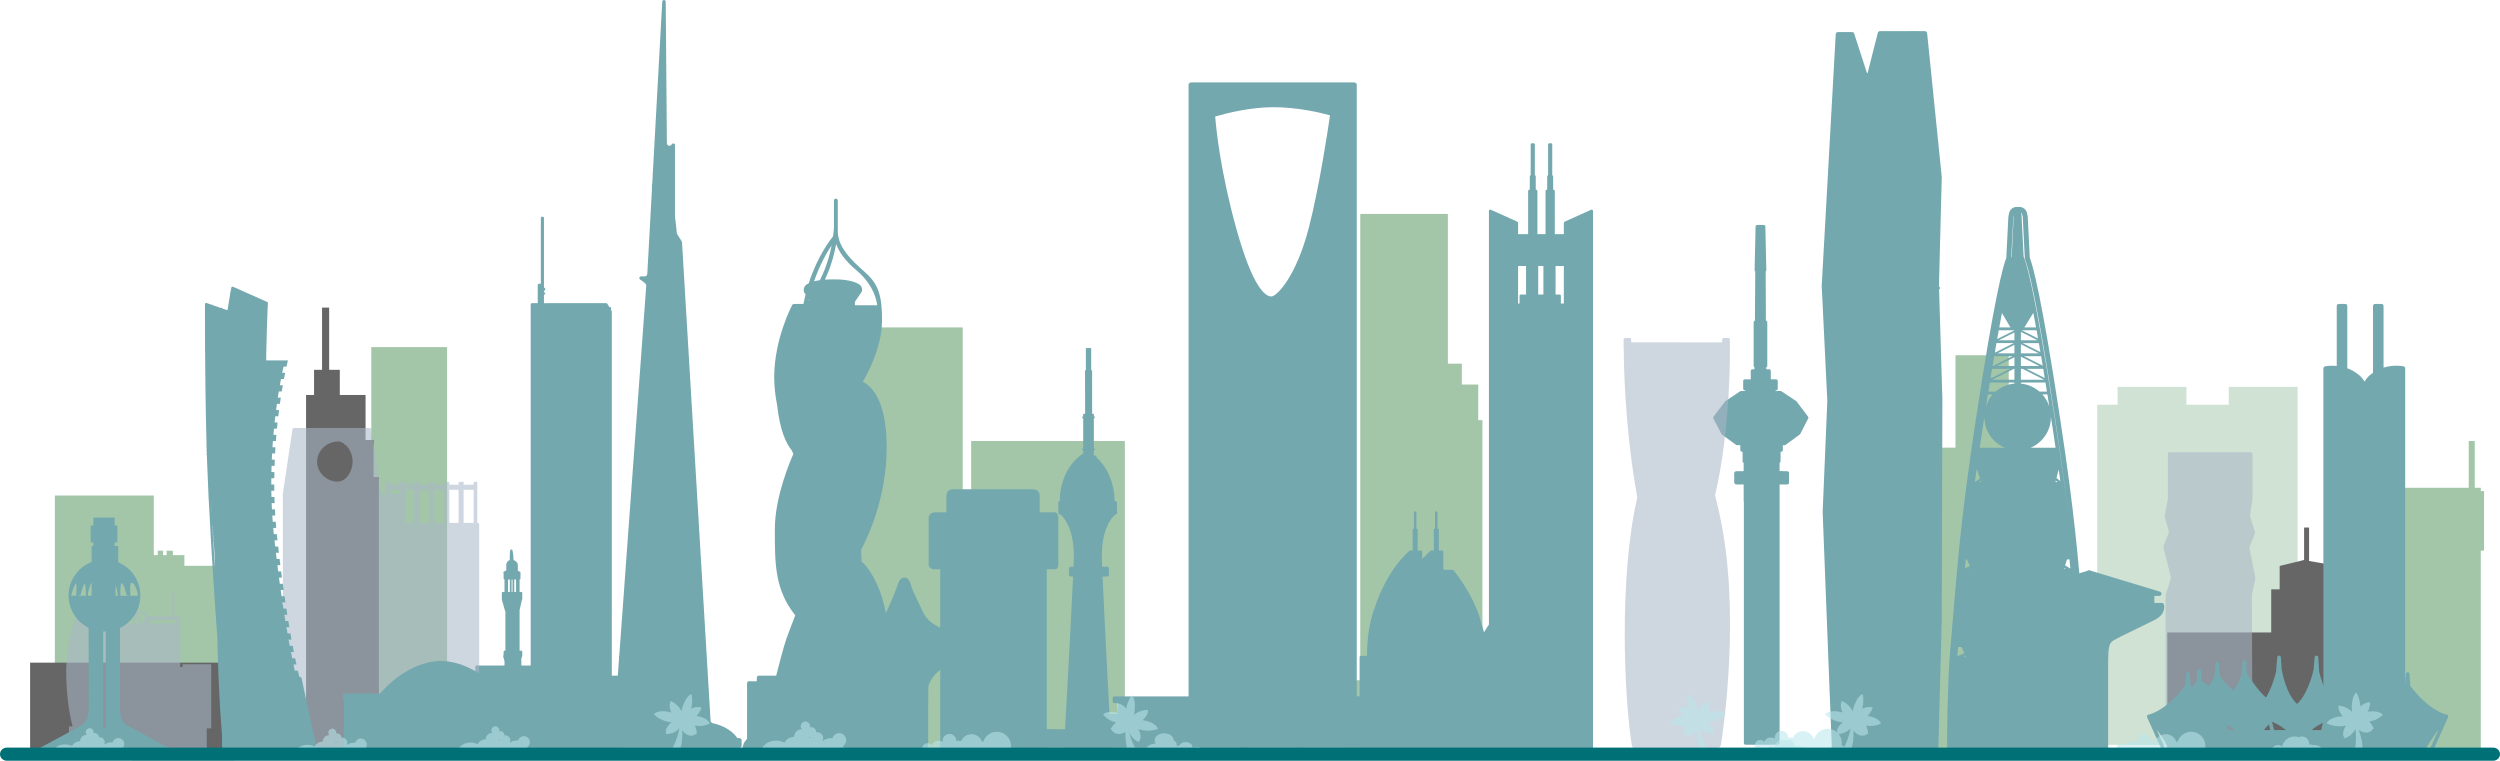 <svg width="999" height="304" viewBox="0 0 999 304" fill="none" xmlns="http://www.w3.org/2000/svg">
<g clip-path="url(#clip0_2_11093)">
<path opacity="0.5" d="M960.409 211.44H938.5C936.187 211.44 934.313 213.317 934.313 215.631V293.451C934.313 295.766 936.187 297.643 938.5 297.643H960.409C962.721 297.643 964.596 295.766 964.596 293.451V215.631C964.596 213.317 962.721 211.44 960.409 211.44Z" fill="#A3C6A9"/>
<path opacity="0.5" d="M890.62 161.737H873.7V154.594H846.193V161.737H838.046V297.643H918.127V201.277V161.737V154.594H890.62V161.737Z" fill="#A3C6A9"/>
<path d="M61.451 198.012H21.913V280.217H61.451V198.012Z" fill="#A3C6A9"/>
<path d="M992.627 196.238H991.321V194.916H988.91V176.232H986.499V194.916H959.791V300.873H991.321V220.028H992.627V196.238Z" fill="#A3C6A9"/>
<path d="M178.656 138.706H148.372V300.379H178.656V138.706Z" fill="#A3C6A9"/>
<path d="M384.704 130.832H323.291V300.379H384.704V130.832Z" fill="#A3C6A9"/>
<path d="M449.49 176.232H388.076V301.998H449.49V176.232Z" fill="#A3C6A9"/>
<path d="M578.573 85.49H543.558V301.997H578.573V85.49Z" fill="#A3C6A9"/>
<path d="M802.696 141.95H781.411V178.877H768.455V301.997H789.74V265.07H802.696V141.95Z" fill="#A3C6A9"/>
<path d="M933.716 235.487L933.857 226.152L922.704 224.157V210.797H920.712V223.759L910.954 226.152V235.487H907.582V252.737H866.065V300.143H907.582V301.565H938.81V235.487H933.716Z" fill="#666666"/>
<path d="M592.38 271.823V167.887H590.707V153.661H584.155V145.309H569.592V127.083H568.089V145.309H564.664V165.463H563.382V167.887H557.811L555.657 271.823H537.972V301.989H599.915V271.823H592.38Z" fill="#A3C6A9"/>
<path d="M524.04 114.53L524.081 114.166H523.915V114.258L523.977 114.358C524.005 114.404 524.026 114.478 524.041 114.528L524.04 114.53Z" fill="#73A8AE"/>
<path d="M149.272 190.641V175.825H146.078V157.832H135.788V147.78H131.53V122.909H128.691V147.78H125.495V157.832H122.303V301.766H142.883V302.297H147.853V302.83H151.401V190.641H149.272Z" fill="#666666"/>
<path d="M73.683 226.095V221.832H69.07V220.054H66.586V221.832H65.167V220.054H63.037V221.832H61.263V220.054H58.779V221.832H57.36V220.054H54.877V221.832H53.457V226.095H52.747V303.895H93.555V226.095H73.683Z" fill="#A3C6A9"/>
<path d="M957.774 243.484H924.116V301.856H957.774V243.484Z" fill="#666666"/>
<path d="M248.216 270.049V269.998H244.481L244.478 241.714V124.299H244.39L244.358 124.268C244.346 124.219 244.329 124.17 244.302 124.124L244.039 123.675H244.165V122.74H243.493L242.709 121.399C242.616 121.236 242.444 121.135 242.255 121.135L217.365 121.146V117.747C217.655 117.744 217.891 117.57 217.891 117.279C217.891 116.989 217.655 116.817 217.365 116.814V116.189C217.655 116.184 217.891 115.856 217.891 115.563C217.891 115.269 217.655 114.945 217.365 114.94V87.092C217.365 86.796 217.036 86.56 216.743 86.56C216.45 86.56 216.119 86.796 216.119 87.092V113.379H215.404C215.11 113.379 214.873 113.618 214.873 113.909V121.144H212.587C212.295 121.144 212.066 121.385 212.066 121.679V265.94H190.473C190.177 265.94 189.942 266.176 189.942 266.47V287.467H185.797C185.505 287.467 185.268 287.705 185.268 287.999V299.007H185.316C185.398 299.193 185.582 299.325 185.797 299.325H243.955C244.095 299.325 244.23 299.242 244.33 299.141C244.366 299.105 244.389 299.055 244.413 299.007H247.998C248.291 299.007 248.529 298.773 248.529 298.478V270.527C248.529 270.313 248.4 270.13 248.218 270.046L248.216 270.049Z" fill="#73A8AE"/>
<path d="M446.466 204.676C446.446 204.556 446.395 204.451 446.325 204.362V200.892C446.325 200.502 446.008 200.183 445.616 200.183H445.369C445.398 197.766 445.02 191.451 440.78 185.68C440.29 185.01 439.294 183.819 438.14 182.779H438.165V182.064H437.284C437.222 182.017 437.161 181.971 437.1 181.926V179.934H437.457V179.223H437.1V167.144H437.457V166.435H437.1V165.368H436.416L436.402 147.977L436.038 147.961V139.079H433.909V147.961L433.584 147.982L433.611 165.368H432.844V166.435H432.488V167.144H432.844V179.223H432.488V179.934H432.844V181.276C431.064 182.239 429.02 184.386 428.069 185.681C423.816 191.47 423.462 197.806 423.5 200.209C423.167 200.266 422.906 200.544 422.906 200.894V204.803C422.906 204.896 422.926 204.984 422.959 205.065C422.968 205.091 422.986 205.109 422.998 205.133C423.027 205.187 423.058 205.237 423.099 205.281C423.119 205.302 423.143 205.32 423.165 205.338C423.209 205.374 423.253 205.406 423.305 205.432C423.334 205.446 423.364 205.456 423.394 205.466C423.421 205.476 423.445 205.492 423.474 205.497C424.64 206.086 429.494 210.951 429.074 223.567C429.046 224.397 429.01 225.37 428.966 226.471H427.875C427.485 226.471 427.166 226.788 427.166 227.183V229.67C427.166 230.063 427.484 230.381 427.875 230.381H428.799C428.24 242.893 427.013 266.134 425.252 297.491L425.154 299.261C425.142 299.454 425.213 299.646 425.347 299.79C425.482 299.931 425.668 300.01 425.863 300.01H443.385C443.581 300.01 443.767 299.928 443.903 299.79C444.036 299.643 444.105 299.45 444.093 299.255C443.989 297.525 441.513 251.654 440.587 230.381H442.426C442.818 230.381 443.135 230.064 443.135 229.67V227.183C443.135 226.789 442.818 226.471 442.426 226.471H440.423C440.38 225.391 440.343 224.413 440.315 223.567C439.886 210.651 445 205.874 446.022 205.464C446.343 205.344 446.532 205.013 446.47 204.676H446.466Z" fill="#73A8AE"/>
<path d="M960.483 146.395C960.439 146.386 959.316 146.136 957.601 146.136C956.158 146.136 954.369 146.312 952.47 146.907V122.265C952.47 121.815 952.107 121.451 951.657 121.451H949.067C948.621 121.451 948.257 121.815 948.257 122.265V148.951C947.785 149.275 947.317 149.634 946.856 150.031C946.61 150.248 946.368 150.48 946.133 150.739C945.919 150.977 945.707 151.238 945.505 151.512C945.501 151.52 945.496 151.525 945.49 151.53C945.272 151.831 945.06 152.153 944.859 152.496C944.653 152.15 944.44 151.822 944.216 151.517C944.014 151.238 943.798 150.978 943.582 150.739C943.355 150.484 943.11 150.248 942.858 150.031C941.274 148.663 939.597 147.76 937.972 147.169V122.265C937.972 121.815 937.609 121.451 937.159 121.451H934.574C934.122 121.451 933.76 121.815 933.76 122.265V146.232C933.148 146.174 932.567 146.151 932.035 146.151C930.267 146.151 929.102 146.406 929.051 146.419C928.683 146.5 928.42 146.831 928.42 147.211V298.842C928.42 299.293 928.783 299.654 929.234 299.654H944.472C944.641 299.654 944.794 299.605 944.92 299.521H945.492C945.622 299.605 945.776 299.654 945.942 299.654H960.301C960.752 299.654 961.114 299.291 961.114 298.842V147.191C961.114 146.81 960.853 146.479 960.482 146.395H960.483Z" fill="#73A8AE"/>
<path d="M901.243 230.855L898.84 218.825L901.077 213.097C901.145 212.943 901.145 212.779 901.097 212.626L899.087 206.209L900.088 199.42C900.094 199.385 900.1 199.35 900.1 199.318V181.419C900.1 181.026 899.784 180.707 899.393 180.707H866.98C866.587 180.707 866.273 181.027 866.273 181.419V199.506L864.998 206.265C864.979 206.378 864.984 206.49 865.01 206.593L866.747 212.546L864.517 218.244C864.461 218.381 864.456 218.53 864.493 218.673L867.531 230.841L865.398 237.868C865.38 237.933 865.369 238.005 865.369 238.076V301.942C865.369 302.133 865.445 302.309 865.578 302.443C865.714 302.577 865.888 302.65 866.079 302.65L876.407 302.591C876.496 302.63 876.591 302.65 876.684 302.65H876.87C876.87 302.65 876.877 302.65 876.879 302.65H876.882L887.217 302.593C887.297 302.629 887.389 302.65 887.49 302.65C887.591 302.65 887.688 302.629 887.775 302.589L899.39 302.523C899.779 302.522 900.097 302.202 900.096 301.813L899.839 237.885L901.239 231.133C901.257 231.041 901.257 230.948 901.239 230.853L901.243 230.855Z" fill="#A8B6C7" fill-opacity="0.56"/>
<path d="M722.508 166.497L717.919 160.441C717.874 160.379 717.821 160.325 717.759 160.287L711.876 156.358C711.765 156.283 711.645 156.236 711.501 156.244L709.511 156.262V156.015H709.722C710.091 156.015 710.391 155.716 710.391 155.349V152.257C710.391 151.885 710.091 151.589 709.722 151.589H707.608V148.232C707.608 147.862 707.309 147.561 706.94 147.561H705.79L705.784 146.794C706.035 146.696 706.209 146.454 706.209 146.171V128.782C706.209 128.45 705.969 128.173 705.654 128.121L705.565 108.487C705.729 108.366 705.835 108.168 705.835 107.95C705.835 107.908 705.831 107.867 705.822 107.826L705.438 90.546C705.43 90.181 705.133 89.891 704.77 89.891H702.197C701.832 89.891 701.535 90.181 701.528 90.546L701.144 107.935C701.138 108.115 701.207 108.288 701.334 108.419C701.357 108.441 701.379 108.46 701.403 108.48L701.27 128.131C700.976 128.2 700.756 128.462 700.756 128.781V146.17C700.756 146.411 700.883 146.62 701.073 146.738L701.064 147.56H700.276C699.905 147.56 699.609 147.86 699.609 148.23V151.588H697.243C696.873 151.588 696.573 151.885 696.573 152.255V155.347C696.573 155.715 696.873 156.014 697.243 156.014H697.453V156.26L695.749 156.242C695.617 156.243 695.483 156.28 695.371 156.355L689.487 160.284C689.423 160.323 689.371 160.376 689.326 160.439L684.738 166.495C684.584 166.7 684.558 166.976 684.677 167.204L687.852 173.373C687.9 173.468 687.968 173.546 688.052 173.608L693.699 177.758C693.812 177.842 693.952 177.891 694.094 177.891H695.423V179.844C695.423 180.213 695.721 180.511 696.091 180.511H696.335V184.35C696.335 184.636 696.513 184.878 696.765 184.978V188.246H696.688C696.592 188.246 696.503 188.267 696.42 188.304H693.759C693.534 188.304 693.337 188.419 693.214 188.583C693.076 188.705 692.988 188.885 692.988 189.084V192.742C692.988 192.902 693.043 193.049 693.139 193.166C693.24 193.41 693.478 193.583 693.759 193.583H696.765V200.115C696.765 200.238 696.796 200.351 696.853 200.45V296.919C696.853 297.291 697.154 297.591 697.522 297.591H710.453C710.823 297.591 711.122 297.291 711.122 296.919V193.583H714.218C714.586 193.583 714.885 193.282 714.885 192.914V188.977C714.885 188.604 714.586 188.304 714.218 188.304H712.587C712.505 188.267 712.414 188.246 712.317 188.246H711.122V184.958C711.353 184.852 711.513 184.623 711.513 184.35V180.511H711.759C712.128 180.511 712.426 180.212 712.426 179.844V177.891H713.154C713.296 177.891 713.435 177.842 713.549 177.758L719.196 173.608C719.28 173.546 719.348 173.469 719.394 173.373L722.571 167.204C722.688 166.974 722.667 166.7 722.509 166.495L722.508 166.497Z" fill="#73A8AE"/>
<path d="M774.857 115.645C775.074 115.552 775.226 115.339 775.226 115.088C775.226 114.824 775.058 114.606 774.823 114.522L774.811 114.114L775.928 70.843C775.928 70.804 775.928 70.764 775.925 70.724L770.081 13.256C770.03 12.791 769.643 12.438 769.17 12.435L763.312 12.419C763.271 12.407 763.198 12.425 763.149 12.435H751.259C750.845 12.435 750.475 12.716 750.379 13.121L746.286 29.197H746.043L740.931 13.437C740.805 13.062 740.461 12.807 740.063 12.807H734.469C733.985 12.807 733.585 13.187 733.557 13.669L727.957 114.162V114.259L727.988 114.889C727.953 114.991 727.935 115.097 727.959 115.209L728.016 115.48L730.194 160.161L728.333 204.58C728.33 204.601 728.33 204.629 728.333 204.655L731.962 298.008L731.823 299.005C731.787 299.271 731.866 299.533 732.039 299.73C732.213 299.928 732.462 300.046 732.722 300.046H773.651C774.142 300.046 774.547 299.65 774.56 299.158L775.926 247.705L776.175 159.816V159.386L774.856 115.641L774.857 115.645Z" fill="#73A8AE"/>
<path d="M295.982 295.164C295.855 295.028 295.678 294.94 295.479 294.94H294.583C294.567 294.856 294.533 294.78 294.487 294.705C294.404 294.579 292.415 291.569 287.68 289.815L287.665 289.849C287.239 289.633 286.398 289.357 284.728 288.95C284.293 288.845 283.975 288.466 283.947 288.02L282.492 263.638V263.122C282.492 263.078 282.476 263.038 282.455 263.004L272.532 96.788C272.526 96.673 272.491 96.56 272.427 96.459L270.599 93.57C270.513 93.433 270.46 93.275 270.445 93.115C270.217 90.589 269.979 88.424 269.731 86.656C269.725 86.611 269.722 86.567 269.722 86.52V58.007C269.722 57.685 269.502 57.407 269.191 57.329C268.875 57.258 268.559 57.404 268.411 57.689C267.925 58.637 266.495 58.298 266.487 57.232L266.022 0.688C266.018 0.315 265.719 0.009 265.346 0H265.329C264.963 0 264.658 0.288 264.637 0.657L260.645 73.297L260.572 73.449C260.528 73.544 260.504 73.647 260.504 73.752V75.839C260.504 75.858 260.504 75.876 260.503 75.895L258.699 108.724C258.694 108.744 258.686 108.765 258.686 108.788C258.686 108.801 258.691 108.812 258.694 108.824L258.658 109.474C258.628 110.014 258.181 110.438 257.641 110.438H256.171C255.862 110.438 255.59 110.642 255.505 110.939C255.42 111.238 255.544 111.556 255.805 111.719C255.815 111.723 256.907 112.408 257.525 112.953C257.725 113.13 257.872 113.274 257.98 113.39C258.171 113.594 258.26 113.87 258.24 114.147L250.144 225.126C250.14 225.142 250.135 225.157 250.135 225.173V225.258L247.454 262.016C247.399 262.057 247.363 262.12 247.363 262.196V263.226C247.363 263.252 247.363 263.276 247.36 263.301L245.581 287.705C245.549 288.147 245.232 288.518 244.802 288.621C243.284 288.986 242.244 289.343 241.613 289.593C241.596 289.599 241.58 289.605 241.561 289.61C236.176 291.267 233.672 294.523 233.571 294.661C233.507 294.745 233.464 294.838 233.446 294.938H232.024C231.819 294.938 231.641 295.032 231.514 295.173C231.325 295.27 231.183 295.424 231.183 295.634V298.186C231.183 298.396 231.321 298.544 231.506 298.637C231.633 298.785 231.814 298.882 232.024 298.882H295.481C295.686 298.882 295.865 298.789 295.992 298.646C296.2 298.554 296.36 298.402 296.36 298.185V295.633C296.36 295.414 296.195 295.257 295.984 295.161L295.982 295.164Z" fill="#73A8AE"/>
<path d="M864.681 241.521C864.566 241.161 864.235 240.921 863.86 240.921H860.888V238.125H862.88C863.308 238.125 863.67 237.812 863.733 237.385C863.796 236.965 863.537 236.561 863.13 236.434L835.576 228.102C835.555 228.084 835.531 228.066 835.508 228.045C835.318 227.901 835.077 227.849 834.845 227.886C834.615 227.849 834.374 227.901 834.181 228.045C834.158 228.066 834.136 228.082 834.113 228.102L806.561 236.434C806.152 236.561 805.896 236.964 805.958 237.385C806.02 237.81 806.384 238.125 806.812 238.125H809.599V240.921H804.873C804.492 240.921 804.156 241.166 804.046 241.531C804.003 241.673 803.046 245.015 807.374 247.526C809.355 248.678 813.129 250.484 816.778 252.232C820.12 253.833 823.276 255.346 824.377 256.035C826.32 257.252 826.32 260.278 826.32 266.912V300.851C826.32 301.329 826.706 301.717 827.182 301.717H841.548C842.025 301.717 842.411 301.329 842.411 300.851V266.912C842.411 261.754 842.411 258.644 843.384 257.02C843.635 256.608 843.943 256.292 844.355 256.035C845.733 255.176 849.983 253.107 854.092 251.11C856.877 249.76 859.505 248.486 861.317 247.546C864.909 245.696 865.086 242.796 864.678 241.521H864.681Z" fill="#73A8AE"/>
<path d="M190.784 208.937H190.714V192.557H189.28V193.705H185.266V192.557H183.259V193.705H179.531V192.557H177.525V193.705H173.51V192.557H171.502V193.705H167.777V192.557H165.482V193.705H162.041V192.557H159.748V193.705H156.02V192.557H154.014V197.438H152.329L148.332 171.555C148.282 171.219 147.993 171.029 147.653 171.029H117.537C117.196 171.029 116.907 171.261 116.857 171.597L112.928 197.962C112.905 198.112 112.944 198.255 113.01 198.383V298.758C113.01 299.139 113.337 299.628 113.717 299.628H160.506C160.711 299.628 160.89 299.485 161.013 299.293H190.786C191.165 299.293 191.474 298.983 191.474 298.602V209.626C191.474 209.246 191.166 208.937 190.786 208.937H190.784ZM135.146 176.42C135.248 176.42 135.348 176.431 135.451 176.435C136.225 176.569 136.966 176.901 137.638 177.398L137.702 177.81L138.041 177.759L138.035 177.721C139.732 179.199 140.902 181.718 140.902 184.455C140.902 186.157 140.4 187.946 139.53 189.397L139.514 189.4L139.516 189.418C138.462 191.166 136.872 192.42 134.962 192.42C134.878 192.42 134.801 192.44 134.726 192.468C130.276 192.257 126.72 188.749 126.72 184.456C126.72 180.164 130.501 176.42 135.146 176.42ZM189.279 195.714V208.936H185.265V195.714H189.279ZM183.259 195.714V208.936H179.531V195.714H183.259ZM177.523 195.714V208.936H173.508V195.714H177.523ZM171.501 195.714V208.936H167.776V195.714H171.501ZM165.481 195.714V208.936H162.039V195.714H165.481ZM156.019 195.714H159.747V197.436H156.019V195.714Z" fill="#A8B6C7" fill-opacity="0.56"/>
<path d="M93.47 264.795H12.026V301.856H93.47V264.795Z" fill="#666666"/>
<path d="M421.532 204.74H415.453V197.97C415.453 196.425 414.392 195.508 412.615 195.508H380.633C378.948 195.508 378.193 196.947 378.193 197.97V204.74H373.628C371.881 204.74 371.097 205.978 371.097 206.854V225.682C371.097 226.608 372.17 227.476 373.004 227.476H375.71V299.571C375.71 300.383 376.462 301.368 377.397 301.368H416.92C417.74 301.368 418.294 300.648 418.294 299.571V227.476H421.534C422.356 227.476 422.907 226.756 422.907 225.682V206.854C422.907 205.836 422.477 204.74 421.534 204.74H421.532ZM378.193 224.637C378.098 224.637 378.012 224.664 377.927 224.69C377.841 224.664 377.755 224.637 377.66 224.637H378.192H378.193Z" fill="#73A8AE"/>
<path d="M126.927 299.924C125.535 295.12 120.552 271.246 120.502 271.002C120.461 270.802 120.29 270.658 120.088 270.642C120.065 270.533 120.053 270.474 120.053 270.474H119.616C119.616 270.474 119.395 269.65 119.015 267.996H117.766C117.694 267.663 117.617 267.254 117.536 266.821C117.456 266.392 117.369 265.943 117.281 265.516H118.461C118.3 264.692 118.123 263.865 117.938 263.034H116.756C116.749 263.004 116.744 262.976 116.737 262.945C116.586 262.205 116.423 261.41 116.258 260.559H117.44C117.288 259.732 117.131 258.903 116.965 258.078H115.781C115.776 258.047 115.77 258.019 115.764 257.988C115.616 257.227 115.468 256.425 115.316 255.598H116.5C116.357 254.77 116.211 253.946 116.058 253.119H114.874C114.869 253.092 114.865 253.065 114.86 253.039L114.699 252.1C114.617 251.626 114.534 251.142 114.448 250.638H115.633C115.496 249.811 115.36 248.984 115.219 248.159H114.033C114.029 248.135 114.025 248.11 114.021 248.086C113.893 247.305 113.767 246.503 113.636 245.679H114.824C114.695 244.853 114.567 244.028 114.436 243.197H113.25L113.24 243.129C113.148 242.531 113.057 241.923 112.963 241.302L112.879 240.722H114.061L113.696 238.241H112.519L112.16 235.762H113.346C113.232 234.935 113.118 234.11 113.005 233.281H111.816L111.807 233.216C111.73 232.651 111.655 232.078 111.578 231.501L111.488 230.804H112.672C112.565 229.976 112.457 229.15 112.35 228.322H111.164L111.05 227.443C110.984 226.915 110.915 226.38 110.849 225.843H112.036C111.934 225.014 111.834 224.192 111.73 223.363H110.542C110.54 223.344 110.537 223.326 110.536 223.307C110.467 222.737 110.4 222.167 110.332 221.588L110.251 220.884H111.438C111.343 220.06 111.244 219.23 111.149 218.405H109.963L109.849 217.411C109.793 216.918 109.738 216.422 109.685 215.929H110.873C110.83 215.516 110.79 215.182 110.749 214.812C110.698 214.355 110.65 213.859 110.605 213.448H109.416C109.415 213.434 109.412 213.416 109.411 213.402C109.33 212.589 109.252 211.777 109.179 210.967H110.369C110.295 210.143 110.228 209.318 110.167 208.488H108.978C108.978 208.477 108.977 208.466 108.975 208.454C108.914 207.633 108.856 206.819 108.808 206.005H109.999C109.946 205.181 109.901 204.356 109.858 203.53H108.668C108.668 203.521 108.668 203.511 108.667 203.502C108.625 202.68 108.589 201.863 108.556 201.051H109.746C109.717 200.223 109.692 199.397 109.668 198.569H108.476V198.557C108.456 197.752 108.444 196.958 108.432 196.169V196.089H109.621C109.609 195.263 109.605 194.438 109.601 193.609H108.41C108.404 192.776 108.41 191.945 108.422 191.134C108.422 191.132 108.422 191.131 108.422 191.128H109.612C109.618 190.305 109.629 189.477 109.648 188.649H108.456C108.472 187.818 108.496 186.997 108.522 186.184C108.522 186.18 108.522 186.176 108.522 186.172H109.712C109.737 185.344 109.77 184.518 109.808 183.693H108.617C108.651 182.868 108.689 182.048 108.735 181.234C108.735 181.226 108.735 181.218 108.736 181.21H109.926C109.966 180.384 110.017 179.559 110.07 178.731H108.881C108.933 177.907 108.99 177.089 109.051 176.284C109.051 176.273 109.053 176.264 109.054 176.253H110.244C110.307 175.428 110.372 174.597 110.443 173.774H109.254C109.324 172.951 109.402 172.132 109.476 171.337C109.477 171.322 109.479 171.307 109.48 171.293H110.669C110.747 170.469 110.833 169.641 110.921 168.811H109.733C109.822 167.99 109.911 167.182 110.009 166.391L110.013 166.353C110.013 166.353 110.014 166.343 110.015 166.337H111.204C111.304 165.512 111.402 164.681 111.509 163.856H110.321C110.432 162.996 110.54 162.182 110.649 161.437C110.652 161.417 110.654 161.397 110.657 161.375H111.843C111.958 160.552 112.081 159.724 112.201 158.9H111.016C111.142 158.067 111.269 157.262 111.392 156.496L111.397 156.461C111.4 156.448 111.402 156.433 111.404 156.419H112.589C112.627 156.004 112.663 155.99 112.696 155.774C112.804 155.163 112.907 154.352 113.011 153.939H111.828C111.975 153.09 112.123 152.295 112.262 151.553C112.269 151.52 112.274 151.49 112.281 151.457H113.461C113.631 150.631 113.795 149.806 113.948 148.979H112.77C112.953 148.073 113.124 147.293 113.273 146.619C113.276 146.61 113.277 146.603 113.28 146.594C113.297 146.564 113.311 146.531 113.322 146.5H114.474C114.494 146.5 114.519 146.296 114.538 146.198C114.745 145.241 114.902 144.598 114.989 144.272C115.03 144.103 115.05 144.021 115.05 144.021H106.371C106.367 143.732 106.365 143.439 106.364 143.142H106.417V142.836H106.362C106.362 142.791 106.362 142.746 106.362 142.701C106.366 142.435 106.371 142.169 106.375 141.901H106.418V141.593H106.382C106.387 141.282 106.394 140.972 106.401 140.66H106.419V140.355H106.407C106.535 134.239 106.764 127.775 106.904 124.107C106.997 122.294 107.065 121.163 107.068 121.124C107.081 120.932 106.971 120.754 106.796 120.676L93.083 114.575C92.955 114.519 92.81 114.523 92.686 114.584C92.563 114.65 92.474 114.766 92.446 114.901C92.439 114.933 92.308 115.575 92.085 116.799H91.974V117.107H92.031C91.758 118.627 91.368 120.919 90.907 123.984L88.617 123.191V122.946H88.311V123.085L84.902 121.904V121.708H84.594V121.797L82.52 121.079C82.38 121.032 82.225 121.054 82.103 121.138C81.982 121.227 81.91 121.365 81.91 121.511C81.91 121.824 81.804 150.164 82.501 176.312H82.479V176.617H82.511C82.519 176.929 82.528 177.239 82.536 177.551H82.479V177.859H82.544C82.553 178.17 82.561 178.48 82.571 178.791H82.479V179.099H82.58C82.589 179.411 82.599 179.721 82.608 180.032H82.48V180.34H82.617C82.627 180.651 82.636 180.962 82.647 181.272H82.48V181.58H82.656C82.684 182.463 82.713 183.34 82.742 184.21C82.888 188.423 83.081 192.968 83.306 197.647V197.695H83.308C83.323 198.005 83.339 198.315 83.353 198.627H83.306V198.934H83.368C84.647 225.026 86.839 254.775 86.864 255.132C86.865 255.15 86.875 255.164 86.877 255.182L86.884 255.616C86.896 256.454 86.913 257.279 86.933 258.1L86.936 258.199C86.952 258.995 86.968 259.789 86.988 260.582C86.999 261.033 87.012 261.483 87.024 261.928L87.254 268.985C87.274 269.52 87.294 270.062 87.318 270.581C87.729 280.643 88.307 288.833 88.724 293.978V299.418H89.03V297.567C89.165 299.059 89.248 299.88 89.251 299.91C89.276 300.144 89.471 300.323 89.706 300.323L126.505 300.595H126.514C126.768 300.595 126.973 300.388 126.973 300.132C126.973 300.062 126.959 299.996 126.929 299.935L126.927 299.924ZM84.349 200.167H84.36C84.377 200.476 84.395 200.788 84.413 201.099H84.397C84.381 200.788 84.367 200.478 84.351 200.167H84.349ZM84.936 209.777H84.9V209.205C84.912 209.395 84.924 209.586 84.936 209.777ZM85.096 212.258H84.996C84.979 211.948 84.96 211.636 84.943 211.324H85.035C85.055 211.636 85.075 211.946 85.096 212.258ZM84.9 210.086H84.956C84.976 210.396 84.996 210.707 85.016 211.017H84.927C84.918 210.861 84.91 210.704 84.9 210.548V210.086ZM85.014 212.563H85.116C85.136 212.875 85.157 213.186 85.177 213.498H85.067C85.049 213.187 85.031 212.875 85.014 212.563ZM85.084 213.803H85.197C85.217 214.115 85.239 214.427 85.26 214.739H85.139C85.12 214.427 85.103 214.115 85.084 213.803ZM85.156 215.044H85.28C85.301 215.356 85.321 215.666 85.342 215.977H85.211C85.192 215.666 85.175 215.354 85.156 215.044ZM84.41 201.407H84.429C84.447 201.717 84.465 202.029 84.482 202.341H84.459C84.442 202.029 84.427 201.719 84.41 201.407ZM84.474 202.648H84.501C84.52 202.958 84.537 203.27 84.556 203.582H84.522C84.506 203.27 84.49 202.959 84.474 202.648ZM84.538 203.884H84.573C84.58 203.992 84.586 204.099 84.592 204.207V204.82H84.586C84.57 204.508 84.553 204.196 84.537 203.884H84.538ZM85.362 216.286C85.511 218.486 85.663 220.675 85.815 222.832C85.854 224.59 85.895 226.294 85.939 227.937C85.703 224.219 85.464 220.295 85.228 216.286H85.362ZM84.263 198.44C84.265 198.5 84.269 198.559 84.272 198.619C84.269 198.559 84.267 198.5 84.263 198.44ZM84.289 198.925C84.307 199.237 84.324 199.549 84.341 199.861H84.333C84.317 199.548 84.303 199.237 84.287 198.925H84.289Z" fill="#73A8AE"/>
<path d="M84.323 265.484V265.432H72.968V266.496H71.976V246.3H71.903V246.248H69.492V235.999H69.418V235.944H68.708V246.248H58.492V244.525H58.417V244.47H53.973L53.968 244.525H53.909L53.879 244.845C53.876 244.887 53.704 246.517 52.959 249.091H39.686V245.236H39.61V245.184H30.938L30.922 245.236H30.874L30.779 245.44C30.737 245.535 26.454 254.908 26.454 268.445C26.454 279.919 28.404 288.048 29.013 290.3H27.544V300.957H27.618V301.009H82.62V291.064H84.394V265.485H84.321L84.323 265.484ZM70.484 249.092H59.912V247.723H70.484V249.092ZM56.244 249.092H53.744C54.106 248.081 54.33 246.822 54.466 246.068L56.244 249.092ZM57.709 245.238V246.801C57.709 246.841 57.714 247.02 57.697 247.321C57.637 247.742 57.54 248.342 57.388 249.092H57.162L54.893 245.238H57.709Z" fill="#A8B6C7" fill-opacity="0.56"/>
<path d="M213.663 278.829V277.564C213.663 277.515 213.653 277.467 213.635 277.424C213.573 277.198 213.376 277.03 213.131 277.03C212.839 277.03 212.6 277.268 212.6 277.564C212.6 277.515 212.59 277.467 212.572 277.424C212.51 277.198 212.313 277.03 212.068 277.03C211.775 277.03 211.537 277.268 211.537 277.564C211.537 277.515 211.526 277.467 211.509 277.424C211.446 277.198 211.249 277.03 211.004 277.03C210.711 277.03 210.472 277.268 210.472 277.564C210.472 277.515 210.461 277.467 210.444 277.424C210.381 277.198 210.185 277.03 209.94 277.03C209.647 277.03 209.408 277.268 209.408 277.564C209.408 277.515 209.397 277.467 209.38 277.424C209.317 277.198 209.12 277.03 208.877 277.03C208.582 277.03 208.343 277.268 208.343 277.564V263.907C208.343 263.859 208.332 263.813 208.315 263.77C208.314 263.766 208.31 263.762 208.307 263.758C208.291 263.722 208.27 263.687 208.243 263.661L208.561 262.412C208.644 262.347 208.698 262.244 208.698 262.132V260.354C208.698 260.156 208.54 260.001 208.341 260.001H207.633V244.013C207.633 243.966 207.623 243.921 207.609 243.882L208.252 241.044C208.306 240.981 208.34 240.904 208.34 240.816C208.34 240.785 208.329 240.758 208.323 240.73L208.562 239.673C208.644 239.608 208.697 239.508 208.697 239.396V236.909C208.697 236.713 208.539 236.553 208.34 236.553H207.632V231.581C207.828 231.581 207.986 231.421 207.986 231.225V228.735C207.986 228.539 207.828 228.382 207.632 228.382H207.488L206.921 228.002V225.502C206.921 225.453 206.913 225.407 206.893 225.363C206.869 225.306 206.329 224.06 205.23 223.837C205.013 219.541 204.67 219.541 204.338 219.541C204.228 219.541 204.123 219.585 204.043 219.666C203.944 219.766 203.647 220.067 203.686 223.843C202.825 224.047 202.416 224.934 202.316 225.434C202.312 225.453 202.309 225.478 202.309 225.502V227.964L201.338 228.412C201.186 228.482 201.103 228.647 201.139 228.813C201.155 228.883 201.194 228.949 201.244 228.997V231.222C201.244 231.418 201.404 231.578 201.599 231.578V236.551H200.889C200.692 236.551 200.535 236.711 200.535 236.907V239.548C200.535 239.578 200.537 239.616 200.548 239.645L201.822 244.108C201.845 244.184 201.891 244.249 201.954 244.292V259.997H201.597C201.403 259.997 201.243 260.152 201.243 260.35V261.814C201.196 261.835 201.158 261.866 201.126 261.911C201.058 261.998 201.035 262.109 201.063 262.217L201.597 264.229V277.061C201.541 277.041 201.483 277.025 201.42 277.025C201.154 277.025 200.942 277.224 200.904 277.483C200.89 277.468 200.877 277.451 200.864 277.435C200.862 277.43 200.862 277.423 200.86 277.418C200.814 277.254 200.701 277.122 200.547 277.062C197.779 273.855 188.97 264.82 177.115 264.143V264.067L176.556 264.091C176.556 264.091 176.359 264.099 176.237 264.105C176.095 264.099 175.899 264.091 175.897 264.091H175.339V264.143C163.272 264.832 154.386 274.184 151.799 277.231C151.702 277.107 151.557 277.023 151.388 277.023C151.093 277.023 150.856 277.262 150.856 277.558C150.856 277.508 150.846 277.46 150.828 277.418C150.766 277.191 150.567 277.023 150.324 277.023C150.03 277.023 149.791 277.262 149.791 277.558C149.791 277.508 149.781 277.46 149.763 277.418C149.701 277.191 149.504 277.023 149.26 277.023C148.965 277.023 148.728 277.262 148.728 277.558C148.728 277.508 148.717 277.46 148.7 277.418C148.637 277.191 148.439 277.023 148.195 277.023C147.901 277.023 147.664 277.262 147.664 277.558C147.664 277.508 147.653 277.46 147.636 277.418C147.573 277.193 147.375 277.023 147.131 277.023C146.839 277.023 146.599 277.262 146.599 277.558C146.599 277.508 146.588 277.46 146.571 277.418C146.508 277.191 146.311 277.023 146.068 277.023C145.774 277.023 145.535 277.262 145.535 277.558C145.535 277.508 145.525 277.46 145.507 277.418C145.445 277.191 145.248 277.023 145.004 277.023C144.708 277.023 144.472 277.262 144.472 277.558C144.472 277.508 144.461 277.46 144.444 277.418C144.381 277.191 144.184 277.023 143.939 277.023C143.646 277.023 143.408 277.262 143.408 277.558C143.408 277.508 143.397 277.46 143.38 277.418C143.317 277.191 143.119 277.023 142.875 277.023C142.582 277.023 142.344 277.262 142.344 277.558C142.344 277.508 142.333 277.46 142.316 277.418C142.254 277.191 142.055 277.023 141.81 277.023C141.519 277.023 141.279 277.262 141.279 277.558C141.279 277.508 141.268 277.46 141.251 277.418C141.189 277.191 140.992 277.023 140.747 277.023C140.454 277.023 140.215 277.262 140.215 277.558C140.215 277.508 140.205 277.46 140.187 277.418C140.125 277.191 139.928 277.023 139.683 277.023C139.39 277.023 139.15 277.262 139.15 277.558C139.15 277.508 139.14 277.46 139.122 277.418C139.061 277.191 138.865 277.023 138.619 277.023C138.325 277.023 138.087 277.262 138.087 277.558C138.087 277.508 138.076 277.46 138.059 277.418C137.996 277.191 137.8 277.023 137.554 277.023C137.261 277.023 137.023 277.262 137.023 277.558V279.532H137.377V299.07H214.025V278.824H213.669L213.663 278.829ZM206.211 236.555H205.502V231.582H206.211V236.555ZM204.794 231.582V236.555H204.438V231.582H204.794ZM203.729 231.582V236.555H203.018V231.582H203.729Z" fill="#73A8AE"/>
<path d="M368.568 299.759L368.003 296.92C367.985 296.822 367.947 296.728 367.893 296.647L365.747 293.362V273.57C365.747 273.144 365.399 272.794 364.972 272.794H361.617V270.988C361.617 270.559 361.272 270.213 360.844 270.213H352.785C353.455 267.122 355.36 257.104 354.318 247.48C353.271 237.798 348.626 228.265 344.647 224.71C344.517 224.592 344.386 224.48 344.256 224.375L344.089 219.67C344.177 219.511 344.317 219.251 344.493 218.917C346.591 214.958 354.32 199.004 354.32 178.804C354.32 158.605 347.346 153.837 344.752 152.543C346.507 149.59 352.337 138.993 352.45 128.389C352.58 116.144 350.091 112.618 344.772 107.978C344.686 107.902 344.598 107.823 344.511 107.747C340.388 104.089 336.256 99.844 335.171 95.318C335.068 94.859 334.943 94.409 334.889 93.975C334.859 93.673 334.788 93.369 334.788 93.069V80.147C334.788 79.718 334.441 79.371 334.014 79.371C333.587 79.371 333.239 79.718 333.239 80.147V91.573C333.239 91.573 333.239 91.574 333.239 91.575C333.198 91.663 333.173 91.76 333.167 91.863C333.166 91.891 333.11 92.855 332.905 94.434C332.218 95.251 326.829 101.898 323.168 113.192C322.457 113.534 321.949 113.903 321.69 114.266C321.119 115.067 321.119 115.865 321.228 116.43L321.323 116.786C321.364 116.907 321.399 116.981 321.399 116.981C321.443 117.067 321.509 117.145 321.593 117.198L321.897 117.614C321.585 118.852 321.302 120.139 321.046 121.465H317.248C316.963 121.465 316.703 121.623 316.568 121.873C316.494 122.004 309.372 135.358 309.372 150.787C309.372 154.57 309.841 158.349 310.546 161.905C311.634 172.044 314.178 177.25 316.339 179.905C316.642 180.581 316.882 181.089 317.028 181.394C315.926 183.853 309.63 198.452 309.63 211.301V212.114C309.626 225.254 309.625 235.662 317.792 245.896C317.687 246.175 317.519 246.605 317.325 247.105C316.725 248.642 315.722 251.21 314.322 255.023C313.262 257.903 310.792 267.497 310.156 270H303.207C302.787 270 302.444 270.333 302.433 270.751L302.396 272.255L299.318 272.213C299.108 272.201 298.912 272.293 298.763 272.438C298.616 272.584 298.535 272.782 298.535 272.992L298.529 295.228L297.392 296.659C297.332 296.734 297.289 296.82 297.26 296.912L296.389 299.684C296.315 299.919 296.355 300.176 296.502 300.375C296.647 300.572 296.88 300.689 297.125 300.689H367.805C368.037 300.689 368.255 300.591 368.403 300.408C368.552 300.232 368.609 299.994 368.562 299.764L368.568 299.759ZM332.33 98.022C331.71 101.222 330.65 105.301 328.854 109.337C328.381 110.402 327.997 111.242 327.66 111.949C326.789 112.077 325.994 112.243 325.285 112.433C327.592 105.743 330.465 100.815 332.33 98.022ZM323.276 119.501L323.396 119.666C323.312 119.818 323.227 119.969 323.137 120.13C323.183 119.921 323.228 119.709 323.276 119.501ZM344.005 114.264C343.804 113.982 343.449 113.697 342.971 113.423C341.33 112.468 338.14 111.653 334.035 111.653H331.833C331.065 111.653 330.333 111.684 329.63 111.735C329.866 111.214 330.125 110.641 330.42 109.968C332.421 105.416 333.52 100.894 334.121 97.515C335.238 100.579 337.597 104.155 342.477 108.246C342.723 108.452 342.962 108.659 343.193 108.867C343.213 108.885 343.236 108.904 343.256 108.923C343.456 109.104 343.649 109.284 343.839 109.466C349.003 114.46 350.253 119.682 350.551 121.983H341.621V120.591L344.338 116.591C344.373 116.542 344.398 116.483 344.411 116.425C344.547 115.892 344.585 115.08 344.004 114.263L344.005 114.264Z" fill="#73A8AE"/>
<path d="M686.875 204.382C686.372 202.204 685.868 200.022 685.359 197.854C691.818 170.206 691.271 138.574 691.263 138.264C691.263 138.205 691.256 138.145 691.247 138.085V135.649C691.247 135.325 690.985 135.058 690.66 135.058H688.801C688.474 135.058 688.209 135.325 688.209 135.649V136.815L651.819 136.804V135.649C651.819 135.325 651.557 135.058 651.23 135.058H649.396C649.07 135.058 648.807 135.325 648.807 135.649V139.167C648.807 139.237 648.821 139.306 648.848 139.373C648.868 144.873 649.247 170.476 653.92 196.782C653.906 196.855 653.906 196.933 653.92 197.01C653.927 197.043 654.029 197.536 654.212 198.4C654.234 198.519 654.254 198.639 654.277 198.759C654.265 198.797 654.254 198.836 654.248 198.873C646.747 231.505 649.135 279.444 652.076 297.859C652.193 298.577 652.808 299.101 653.539 299.101H653.551L686.231 298.902C686.959 298.902 687.568 298.38 687.684 297.665C688.55 292.246 695.884 243.601 686.872 204.384L686.875 204.382Z" fill="#A8B6C7" fill-opacity="0.56"/>
<path d="M636.328 83.849C636.178 83.752 635.986 83.739 635.821 83.81L625.223 88.587C625.031 88.674 624.911 88.863 624.911 89.07V93.55H621.305V76.338C621.305 76.046 621.068 75.804 620.775 75.804H620.643V70.501C620.643 70.268 620.489 70.068 620.28 69.999V57.771C620.28 57.477 620.041 57.24 619.747 57.24H619.151C618.859 57.24 618.621 57.477 618.621 57.771V69.999C618.408 70.07 618.256 70.269 618.256 70.501V75.804H618.124C617.83 75.804 617.595 76.046 617.595 76.338V93.55H614.35V76.338C614.35 76.046 614.113 75.804 613.818 75.804H613.689V70.501C613.689 70.268 613.534 70.068 613.324 69.999V57.771C613.324 57.477 613.085 57.24 612.794 57.24H612.199C611.905 57.24 611.666 57.477 611.666 57.771V69.999C611.456 70.07 611.303 70.269 611.303 70.501V75.804H611.172C610.878 75.804 610.64 76.046 610.64 76.338V93.55H606.634V89.07C606.634 88.863 606.513 88.674 606.321 88.587L595.723 83.81C595.558 83.737 595.366 83.752 595.216 83.849C595.065 83.948 594.975 84.116 594.975 84.294V299.946C594.975 300.238 595.21 300.476 595.506 300.476H597.869C597.959 300.549 598.067 300.597 598.191 300.597H633.405C633.53 300.597 633.639 300.549 633.73 300.476H636.041C636.334 300.476 636.572 300.238 636.572 299.946V84.294C636.572 84.116 636.48 83.948 636.33 83.849H636.328ZM624.911 121.28H623.726V118.216C623.726 117.924 623.487 117.684 623.191 117.684H621.606V106.282H624.911V121.28ZM616.745 106.282V117.684H614.672V106.282H616.745ZM609.814 106.282V117.684H607.738C607.446 117.684 607.208 117.924 607.208 118.216V121.28H606.631V106.282H609.814Z" fill="#73A8AE"/>
<path d="M413.557 293.686H413.598V293.716C413.586 293.703 413.57 293.696 413.557 293.686ZM602.438 293.715V293.686H602.478C602.464 293.696 602.45 293.703 602.438 293.715ZM605.785 291.974C605.781 291.622 605.496 291.341 605.148 291.341H605.146L584.342 291.401V285.942C584.342 285.589 584.058 285.306 583.705 285.306H569.197V280.964H570.782C571.133 280.964 571.419 280.679 571.419 280.327V278.901C571.419 278.552 571.131 278.267 570.782 278.267H542.157V33.897C542.157 33.366 541.73 32.94 541.204 32.94H540.86C540.86 32.94 540.851 32.938 540.847 32.938H476.188C476.188 32.938 476.178 32.94 476.173 32.94H475.903C475.373 32.94 474.949 33.366 474.949 33.897V278.268H445.252C444.901 278.268 444.615 278.553 444.615 278.902V280.329C444.615 280.68 444.901 280.966 445.252 280.966H446.837V285.308H432.331C431.979 285.308 431.693 285.59 431.693 285.944V291.403L410.892 291.343H410.889C410.54 291.343 410.255 291.624 410.253 291.976L410.231 294.155C410.23 294.323 410.294 294.492 410.417 294.613C410.535 294.731 410.697 294.8 410.866 294.8H412.508V298.137C412.508 298.489 412.793 298.778 413.143 298.781L498.481 298.892C498.521 298.892 498.557 298.877 498.595 298.87H517.442C517.48 298.878 517.515 298.892 517.555 298.892H517.557L602.894 298.781C603.243 298.778 603.525 298.489 603.525 298.137V294.8H605.171C605.339 294.8 605.501 294.731 605.622 294.613C605.743 294.492 605.807 294.324 605.807 294.155L605.786 291.976L605.785 291.974ZM523.018 90.97C518.047 110.293 510.271 118.475 508.016 118.475C505.618 118.475 500.619 114.975 494.08 91.525C487.709 68.679 485.981 51.535 485.588 46.561C490.286 45.184 499.629 42.842 508.84 42.842C518.628 42.842 527.598 45 531.475 46.081C530.723 51.307 527.294 74.368 523.02 90.971L523.018 90.97Z" fill="#73A8AE"/>
<path d="M628.752 271.408H626.777C626.753 264.815 625.565 260.293 624.571 257.67C623.057 253.264 619.523 245.035 612.862 239.455C612.781 239.387 612.678 239.35 612.576 239.35H611.768V233.048C611.768 232.883 611.636 232.751 611.474 232.751H611.358V227.76C611.358 227.597 611.223 227.465 611.058 227.465H610.728C610.563 227.465 610.433 227.599 610.433 227.76V232.751H610.318C610.153 232.751 610.021 232.883 610.021 233.048V239.35H608.947C608.699 239.35 608.501 239.551 608.501 239.796V241.529H608.155C607.432 240.786 606.689 240.087 605.931 239.455C605.852 239.387 605.75 239.35 605.645 239.35H604.838V233.048C604.838 232.883 604.705 232.751 604.539 232.751H604.423V227.76C604.423 227.597 604.29 227.465 604.129 227.465H603.796C603.635 227.465 603.501 227.599 603.501 227.76V232.751H603.385C603.221 232.751 603.088 232.883 603.088 233.048V239.35H602.015C601.767 239.35 601.569 239.554 601.569 239.799V245.19H598.712C598.609 245.19 598.511 245.223 598.432 245.287L598.105 245.55C598.083 245.564 598.061 245.587 598.045 245.606C597.17 246.62 595.056 249.192 593.003 252.663C592.464 250.512 591.983 249.098 591.76 248.482C591.781 248.405 591.781 248.322 591.759 248.245C590.045 242.23 587.064 236.848 584.611 233.082C584.607 233.064 584.599 233.051 584.584 233.04C583.077 230.732 581.773 229.034 581.088 228.181C581.072 228.16 581.054 228.138 581.032 228.121L580.63 227.776C580.549 227.709 580.448 227.669 580.339 227.669H576.764V225.004C576.78 224.99 576.792 224.972 576.792 224.948C576.792 224.925 576.78 224.906 576.763 224.892V220.482C576.771 220.355 576.727 220.236 576.644 220.144C576.559 220.056 576.439 220.003 576.318 220.003H574.944V211.589C574.944 211.424 574.81 211.292 574.646 211.292H574.44V204.645C574.44 204.481 574.308 204.351 574.146 204.351H573.741C573.577 204.351 573.445 204.483 573.445 204.645V211.292H573.24C573.075 211.292 572.942 211.423 572.942 211.589V220.003H571.893C571.784 220.003 571.677 220.043 571.596 220.118C570.703 220.927 569.827 221.806 568.974 222.747H568.319V220.45C568.319 220.202 568.119 220.003 567.873 220.003H566.5V211.589C566.5 211.424 566.367 211.292 566.202 211.292H565.997V204.645C565.997 204.481 565.865 204.351 565.701 204.351H565.298C565.134 204.351 565.001 204.483 565.001 204.645V211.292H564.795C564.631 211.292 564.498 211.423 564.498 211.589V220.003H563.45C563.339 220.003 563.233 220.043 563.152 220.118C560.783 222.258 558.743 224.696 556.992 227.217H556.943C556.901 227.217 556.867 227.248 556.867 227.289C556.867 227.315 556.883 227.333 556.901 227.347C552.726 233.399 550.225 239.913 548.936 243.954C547.717 247.429 546.264 253.384 546.251 262.096H543.75C543.502 262.096 543.302 262.297 543.302 262.544V302.247C543.302 302.493 543.502 302.693 543.75 302.693H546.455C546.525 302.735 546.606 302.763 546.696 302.763H594.948C595.039 302.763 595.12 302.735 595.189 302.693H600.107C600.208 302.693 600.296 302.653 600.371 302.597H626.332C626.408 302.597 626.481 302.574 626.545 302.538H628.752C629 302.538 629.2 302.341 629.2 302.093V271.851C629.2 271.607 629 271.404 628.752 271.404V271.408ZM608.5 241.679V241.886C608.433 241.817 608.365 241.749 608.3 241.679H608.5ZM568.836 222.903C568.663 223.096 568.489 223.288 568.319 223.487V222.903H568.836Z" fill="#73A8AE"/>
<path d="M859.142 288.572C859.142 288.572 859.147 288.572 859.158 288.57C859.083 288.515 859.142 288.572 859.142 288.572Z" fill="#73A8AE"/>
<path d="M859.142 288.498H859.158C859.083 288.44 859.142 288.498 859.142 288.498Z" fill="#73A8AE"/>
<path d="M978.224 285.904C978.098 285.666 977.851 285.518 977.581 285.518C977.556 285.518 977.536 285.526 977.512 285.53C976.412 285.265 970.25 283.417 963.14 274.079L962.84 269.308C962.818 268.927 962.504 268.629 962.125 268.625C962.122 268.625 962.119 268.627 962.118 268.627C961.74 268.651 961.426 268.916 961.392 269.289L961.028 273.695C960.851 273.839 960.562 274.061 960.17 274.332C959.638 273.71 959.117 273.062 958.619 272.4L958.333 267.894C958.312 267.513 957.998 267.215 957.616 267.213H957.61C957.231 267.213 956.918 267.501 956.886 267.88L956.533 272.108C956.105 272.393 955.191 273 953.538 274.07C952.7 272.822 951.958 271.47 951.319 270.049L951.008 265.074C950.983 264.691 950.67 264.395 950.292 264.393C950.29 264.393 950.288 264.393 950.284 264.393C949.891 264.393 949.592 264.68 949.557 265.058L949.143 270.006C948.584 270.93 946.883 273.435 943.702 275.952C942.133 273.758 941.033 271.4 940.429 268.939C940.425 268.921 940.421 268.908 940.418 268.895L940.132 264.283C940.108 263.903 939.792 263.606 939.41 263.601H939.405C939.028 263.601 938.713 263.89 938.679 264.269L938.264 269.243C937.392 270.653 934.033 275.901 930.765 278.747C928.49 274.977 927.164 270.165 926.694 268.252C926.714 268.188 926.722 268.122 926.722 268.052C926.722 267.996 926.714 267.942 926.704 267.886L926.377 262.645C926.353 262.264 926.04 261.966 925.659 261.964H925.651C925.276 261.964 924.959 262.255 924.927 262.629L924.521 267.499C923.702 271.266 921.426 278.185 917.905 281.287C913.691 277.564 911.971 268.805 911.751 267.597L911.44 262.645C911.417 262.264 911.104 261.966 910.722 261.964H910.714C910.339 261.964 910.022 262.252 909.99 262.629L909.544 267.992C909.536 268.076 909.544 268.159 909.565 268.239C909.098 270.142 907.772 274.971 905.489 278.747C902.087 275.781 898.581 270.207 897.861 269.028L897.576 264.452C897.552 264.073 897.236 263.773 896.856 263.77C896.854 263.77 896.85 263.771 896.848 263.773C896.489 263.782 896.157 264.062 896.123 264.436L895.712 269.358C895.089 271.675 894.027 273.887 892.553 275.952C889.218 273.313 887.514 270.689 887.041 269.894L886.751 265.241C886.726 264.86 886.414 264.563 886.034 264.56H886.026C885.649 264.56 885.333 264.847 885.301 265.227L884.89 270.147C884.264 271.535 883.533 272.852 882.719 274.069C881.145 273.05 880.25 272.457 879.806 272.159L879.539 267.892C879.513 267.511 879.2 267.214 878.819 267.211H878.813C878.437 267.211 878.122 267.499 878.09 267.879L877.721 272.296C877.191 272.998 876.641 273.681 876.089 274.331C875.749 274.102 875.487 273.902 875.31 273.763L875.028 269.246C875.004 268.868 874.692 268.568 874.311 268.565H874.302C873.924 268.565 873.609 268.853 873.578 269.232L873.179 273.986C866.054 283.389 859.842 285.26 858.737 285.528C858.715 285.525 858.699 285.518 858.676 285.518C858.676 285.518 858.673 285.518 858.67 285.518C858.401 285.518 858.154 285.666 858.03 285.904C857.954 286.045 857.942 286.214 857.971 286.377C857.967 286.483 857.982 286.591 858.027 286.695L863.949 299.892C864.07 300.164 864.331 300.326 864.609 300.326C864.712 300.326 864.811 300.302 864.907 300.26C865.271 300.096 865.436 299.667 865.271 299.297L861.799 291.552C861.953 291.758 862.11 291.968 862.278 292.192C864.613 295.31 866.027 297.708 866.812 299.19L866.907 299.45V299.538C866.907 299.742 866.992 299.926 867.128 300.058L867.421 300.864C867.526 301.157 867.804 301.341 868.102 301.341C868.122 301.341 868.144 301.334 868.166 301.333C868.295 301.358 868.429 301.365 868.562 301.316C868.933 301.18 869.127 300.768 868.998 300.394C868.997 300.39 868.98 300.339 868.954 300.266H870.435V300.271C870.561 300.531 870.821 300.685 871.092 300.685C871.198 300.685 871.304 300.66 871.405 300.612C871.561 300.537 871.668 300.41 871.737 300.266H873.123L873.341 300.864C873.431 301.111 873.641 301.273 873.884 301.321C873.952 301.344 874.025 301.358 874.097 301.358C874.494 301.38 874.855 301.044 874.855 300.635C874.855 300.508 874.823 300.391 874.769 300.291C874.767 300.284 874.763 300.272 874.76 300.266H877.692C877.819 300.512 878.074 300.66 878.336 300.66C878.441 300.66 878.548 300.637 878.649 300.589C878.794 300.519 878.895 300.4 878.964 300.266H883.717L883.935 300.864C884.042 301.155 884.316 301.341 884.617 301.341C884.624 301.341 884.632 301.341 884.638 301.341C884.682 301.35 884.725 301.361 884.77 301.361H884.787C885.185 301.357 885.506 301.033 885.506 300.635C885.506 300.543 885.49 300.457 885.46 300.378C885.453 300.347 885.446 300.307 885.438 300.266H892.618C892.757 300.443 892.966 300.545 893.19 300.545C893.282 300.545 893.378 300.528 893.473 300.491C893.587 300.442 893.675 300.359 893.748 300.267H898.98C899 300.334 899.02 300.395 899.035 300.448C899.035 300.576 899.073 300.7 899.132 300.807C899.219 301.157 899.539 301.393 899.907 301.357C899.934 301.354 899.959 301.344 899.985 301.338C899.992 301.338 900 301.341 900.007 301.341H900.052C900.373 301.322 900.64 301.092 900.714 300.776C900.718 300.761 900.76 300.575 900.837 300.266H909.403C909.529 300.504 909.77 300.66 910.038 300.66C910.099 300.66 910.158 300.652 910.216 300.64C910.427 300.587 910.586 300.445 910.68 300.267H917.336V300.636C917.336 301.024 917.644 301.345 918.031 301.36C918.043 301.362 918.052 301.362 918.064 301.362C918.091 301.362 918.114 301.352 918.14 301.349C918.158 301.349 918.172 301.358 918.189 301.358H918.235C918.626 301.334 918.928 301.009 918.919 300.615L918.912 300.375C918.912 300.343 918.914 300.303 918.914 300.266H925.581C925.673 300.444 925.83 300.587 926.04 300.639C926.101 300.652 926.163 300.659 926.218 300.659C926.489 300.659 926.73 300.503 926.855 300.264H935.414C935.491 300.573 935.535 300.76 935.539 300.775C935.613 301.091 935.881 301.321 936.202 301.34H936.251C936.251 301.34 936.264 301.337 936.271 301.337C936.296 301.342 936.322 301.353 936.348 301.356C936.7 301.39 937.019 301.167 937.115 300.835C937.186 300.721 937.228 300.587 937.228 300.445V300.412C937.243 300.368 937.258 300.315 937.275 300.263H942.509C942.583 300.355 942.669 300.438 942.785 300.487C942.878 300.525 942.974 300.541 943.07 300.541C943.292 300.541 943.501 300.439 943.64 300.262H950.815C950.793 300.392 950.775 300.472 950.774 300.481C950.696 300.863 950.93 301.237 951.303 301.332C951.412 301.36 951.518 301.356 951.622 301.336C951.626 301.336 951.632 301.336 951.635 301.336C951.936 301.336 952.211 301.149 952.32 300.859L952.537 300.26H957.292C957.361 300.394 957.463 300.513 957.61 300.584C957.711 300.632 957.819 300.655 957.922 300.655C958.187 300.655 958.438 300.508 958.566 300.26H961.496C961.468 300.338 961.454 300.383 961.451 300.388C961.321 300.763 961.514 301.175 961.885 301.31C962.013 301.357 962.142 301.353 962.267 301.33C962.555 301.316 962.814 301.139 962.914 300.859L963.134 300.26H964.522C964.592 300.404 964.699 300.532 964.854 300.607C964.952 300.655 965.06 300.68 965.165 300.68C965.436 300.68 965.697 300.527 965.822 300.266L965.824 300.26H967.299C967.274 300.332 967.257 300.384 967.255 300.388C967.126 300.763 967.318 301.175 967.692 301.31C967.824 301.358 967.958 301.353 968.086 301.328C968.108 301.329 968.129 301.336 968.15 301.336C968.448 301.336 968.727 301.152 968.832 300.859L969.094 300.139C969.298 300.01 969.441 299.792 969.441 299.533V299.178C970.227 297.695 971.639 295.301 973.972 292.185C974.148 291.953 974.309 291.737 974.467 291.523L970.986 299.289C970.821 299.658 970.983 300.088 971.348 300.252C971.448 300.294 971.549 300.318 971.65 300.318C971.924 300.318 972.191 300.155 972.309 299.884L978.228 286.687C978.277 286.581 978.288 286.469 978.284 286.358C978.311 286.199 978.296 286.034 978.223 285.896L978.224 285.904ZM944.223 291.737C944.312 291.67 944.401 291.605 944.489 291.541C944.753 291.348 945.012 291.164 945.265 290.991C945.321 290.952 945.377 290.912 945.433 290.875C945.699 290.695 945.958 290.527 946.209 290.368C946.26 290.335 946.31 290.304 946.361 290.272L945.735 291.737H944.22H944.223ZM948.078 290.699C948.133 290.766 948.189 290.831 948.242 290.899C948.458 291.171 948.66 291.453 948.854 291.738H947.317L947.863 290.462C947.933 290.543 948.009 290.618 948.08 290.7L948.078 290.699ZM923.749 291.71C923.77 291.692 923.793 291.672 923.817 291.653C924.088 291.428 924.36 291.215 924.633 291.012C924.67 290.983 924.71 290.953 924.75 290.924C925.015 290.73 925.279 290.546 925.54 290.374C925.575 290.351 925.61 290.328 925.645 290.306C925.914 290.131 926.176 289.965 926.433 289.814C926.436 289.814 926.437 289.814 926.438 289.811C926.696 289.659 926.947 289.521 927.189 289.39C927.217 289.374 927.248 289.358 927.277 289.342C927.506 289.221 927.724 289.112 927.935 289.009C927.973 288.99 928.012 288.972 928.049 288.953C928.117 288.92 928.179 288.893 928.246 288.862L927.524 291.738H923.718C923.728 291.73 923.737 291.72 923.749 291.712V291.71ZM929.894 288.957C929.95 289.001 930.005 289.048 930.059 289.094C930.242 289.249 930.421 289.411 930.598 289.579C930.636 289.615 930.674 289.649 930.712 289.686C930.921 289.89 931.124 290.102 931.324 290.32C931.363 290.363 931.401 290.408 931.44 290.452C931.6 290.632 931.757 290.816 931.91 291.003C931.962 291.065 932.012 291.127 932.063 291.189C932.207 291.369 932.346 291.552 932.484 291.737H929.022L929.749 288.846C929.797 288.884 929.846 288.917 929.894 288.957ZM890.71 290.219C890.785 290.264 890.859 290.311 890.937 290.362C891.211 290.534 891.489 290.715 891.779 290.912C891.798 290.923 891.815 290.936 891.831 290.949C892.109 291.137 892.396 291.341 892.686 291.553C892.764 291.611 892.843 291.668 892.922 291.726C892.926 291.729 892.931 291.733 892.935 291.736H890.523L889.76 289.949C889.822 289.885 889.874 289.813 889.938 289.75C890.184 289.894 890.447 290.051 890.712 290.216L890.71 290.219ZM888.301 291.737C888.428 291.549 888.567 291.367 888.704 291.183L888.941 291.737H888.301ZM908.436 288.646C908.47 288.661 908.502 288.674 908.535 288.689C908.712 288.766 908.901 288.854 909.098 288.949C909.141 288.968 909.183 288.989 909.225 289.009C909.432 289.11 909.647 289.218 909.873 289.337C909.906 289.355 909.938 289.374 909.973 289.391C910.208 289.518 910.449 289.651 910.7 289.799C910.709 289.803 910.717 289.809 910.725 289.814C910.977 289.962 911.236 290.126 911.498 290.295C911.538 290.324 911.58 290.35 911.621 290.376C911.875 290.544 912.132 290.724 912.393 290.915C912.44 290.951 912.488 290.985 912.535 291.02C912.798 291.216 913.061 291.423 913.325 291.641C913.36 291.67 913.394 291.7 913.43 291.729C913.431 291.73 913.434 291.733 913.437 291.736H908.731L907.909 288.461C907.919 288.455 907.928 288.445 907.939 288.437C908.088 288.496 908.258 288.569 908.435 288.645L908.436 288.646ZM904.672 291.737C904.684 291.722 904.693 291.708 904.705 291.694C904.821 291.539 904.939 291.385 905.06 291.233C905.134 291.14 905.209 291.048 905.284 290.956C905.408 290.806 905.534 290.66 905.661 290.516C905.723 290.444 905.787 290.37 905.851 290.299C906.04 290.092 906.233 289.893 906.432 289.699C906.483 289.647 906.535 289.599 906.589 289.551C906.615 289.526 906.642 289.505 906.667 289.479L907.233 291.737H904.672Z" fill="#73A8AE"/>
<path d="M859.142 287.842C859.142 287.842 859.147 287.842 859.158 287.842C859.083 287.787 859.142 287.842 859.142 287.842Z" fill="#73A8AE"/>
<path d="M859.142 287.769C859.142 287.769 859.147 287.766 859.158 287.766C859.083 287.709 859.142 287.769 859.142 287.769Z" fill="#73A8AE"/>
<path d="M826.994 262.38L827.196 261.963L828.064 262.38H826.994ZM827.664 260.999L828.857 258.543H830.048C830.15 259.73 830.257 260.935 830.364 262.164C830.368 262.215 830.374 262.271 830.378 262.323L827.664 260.999ZM833.621 261.027C833.179 255.901 832.782 251.201 832.393 246.525C830.372 222.277 828.913 204.759 823.339 168.007C815.82 118.375 812.316 106.042 811.105 103.004L810.298 86.837C810.286 86.704 810.273 86.571 810.246 86.443L810.01 85.226C809.725 83.753 808.447 82.684 806.972 82.684C806.856 82.684 806.73 82.692 806.673 82.701C806.585 82.707 806.497 82.72 806.41 82.737C806.335 82.723 806.268 82.713 806.216 82.71C806.11 82.694 805.982 82.684 805.847 82.684C804.375 82.684 803.098 83.752 802.813 85.226L802.572 86.485C802.551 86.627 802.531 86.766 802.527 86.891L801.719 103.004C800.51 106.038 797.008 118.368 789.487 168.007C783.912 204.757 782.453 222.277 780.425 246.608C780.067 250.927 779.658 255.823 779.208 261.027C778.252 272.077 777.916 296.914 778.093 299.337C778.203 300.971 779.56 302.251 781.18 302.251H831.648C833.265 302.251 834.622 300.972 834.736 299.341C834.912 296.888 834.573 272.016 833.621 261.027ZM824.726 227.264L824.832 226.956L825.359 227.264H824.726ZM791.786 192.628H790.906L791.6 192.119L791.786 192.628ZM787.711 227.264H787.255L787.625 227.081L787.711 227.264ZM827.316 227.157L825.188 225.911L825.996 223.544H826.967C827.085 224.753 827.201 225.957 827.316 227.157ZM821.349 192.628L821.498 192.056L822.21 192.628H821.348H821.349ZM804.961 135.97H798.717L804.961 132.829V135.97ZM804.961 141.197H798.187L804.961 137.785V141.197ZM804.961 146.254H797.998L804.961 142.747V146.254ZM804.961 147.387V151.741H796.086L804.737 147.387H804.961ZM799.976 125.072L800.204 125.458L800.468 125.964L800.477 125.922L803.366 130.831H798.903C799.28 128.76 799.637 126.847 799.976 125.071V125.072ZM804.961 131.965V132.02L798.07 135.489C798.291 134.235 798.507 133.03 798.716 131.87V131.965H804.959H804.961ZM797.834 136.831V137.102H804.713L797.126 140.921C797.368 139.507 797.604 138.142 797.834 136.831ZM796.886 142.333H804.181L796.443 146.23C796.431 146.236 796.423 146.247 796.411 146.255H796.227C796.452 144.906 796.672 143.6 796.888 142.334L796.886 142.333ZM796.037 147.388H803.129L795.397 151.28C795.614 149.946 795.828 148.649 796.037 147.388ZM795.136 152.874H804.961V153.283C802.098 153.535 799.498 154.693 797.447 156.472H794.555C794.752 155.246 794.945 154.045 795.134 152.874H795.136ZM794.374 157.604H796.29C795.61 158.354 795.009 159.179 794.514 160.071C794.563 160.051 794.619 160.029 794.67 160.008C794.241 160.768 793.887 161.573 793.613 162.415C793.871 160.766 794.125 159.163 794.374 157.604ZM789.902 187.491L791.242 191.142L789.216 192.629H789.16C789.387 190.94 789.624 189.21 789.873 187.43L789.902 187.491ZM785.544 223.546H785.935L787.165 226.119L785.203 227.095C785.314 225.915 785.428 224.734 785.545 223.546H785.544ZM821.775 191L822.66 187.618C822.88 189.189 823.09 190.719 823.294 192.219L821.775 191ZM807.55 147.388H808.186L816.835 151.742H807.55V147.388ZM807.55 146.255V142.541L814.925 146.255H807.55ZM807.55 141.198V137.579L814.738 141.198H807.55ZM807.55 132.621L814.209 135.971H807.55V132.621ZM792.962 166.584C792.962 166.608 792.96 166.632 792.96 166.656C792.96 172.17 796.31 176.901 801.085 178.919H791.095C791.589 175.56 792.118 172.042 792.692 168.319C792.782 167.734 792.871 167.158 792.96 166.584H792.962ZM811.421 178.919C816.198 176.9 819.548 172.168 819.548 166.656C819.548 166.64 819.546 166.624 819.546 166.607V166.595C819.635 167.166 819.723 167.737 819.814 168.319C820.388 172.042 820.918 175.56 821.411 178.919H811.421ZM816.11 157.604H818.134C818.383 159.16 818.636 160.761 818.894 162.406C818.308 160.606 817.352 158.975 816.112 157.604H816.11ZM814.949 156.471C812.924 154.716 810.367 153.561 807.55 153.288V152.872H817.372C817.563 154.042 817.756 155.245 817.953 156.471H814.949ZM809.795 147.387H816.472C816.669 148.577 816.872 149.796 817.075 151.05L809.795 147.387ZM808.746 142.331H815.623C815.832 143.555 816.044 144.817 816.262 146.118L808.747 142.331H808.746ZM808.213 137.103H814.723C814.925 138.26 815.133 139.457 815.343 140.692L808.213 137.103ZM807.852 131.964H813.81C814.001 133.025 814.197 134.12 814.4 135.26L807.854 131.964H807.852ZM808.939 130.831L812.522 125.013C812.863 126.804 813.224 128.738 813.605 130.831H808.939ZM808.051 85.607L808.288 86.819L809.12 103.276L809.196 103.611C810.066 105.696 813.52 116.522 821.368 168.309C823.744 183.991 825.369 196.161 826.613 206.863C825.337 196.101 823.669 183.85 821.238 168.095C812.803 113.398 809.345 103.994 808.642 102.536L807.787 85.79C807.787 85.755 807.783 85.722 807.775 85.688L807.622 84.914C807.836 85.079 807.993 85.32 808.049 85.608L808.051 85.607ZM804.713 85.938L803.87 102.536C803.817 102.647 803.748 102.804 803.663 103.02L804.541 86.824L804.713 85.938ZM785.606 262.38H784.463L785.415 261.968L785.606 262.38ZM782.145 262.164C782.253 260.935 782.358 259.73 782.461 258.543H783.82L784.965 261.005L782.136 262.249C782.138 262.223 782.141 262.192 782.144 262.164H782.145Z" fill="#73A8AE"/>
<path d="M352.595 277.149C352.595 277.022 352.594 276.889 352.591 276.753C352.601 277.005 352.595 277.149 352.595 277.149ZM381.897 251.86C380.512 251.45 378.303 251.085 375.822 250.858C374.015 250.084 370.928 248.395 369.225 245.384C369.112 245.183 369.004 244.977 368.904 244.765C368.34 243.57 367.823 242.484 367.354 241.497C366.975 240.702 366.629 239.975 366.315 239.308C365.373 237.309 364.712 235.858 364.322 234.765C364.256 234.584 364.19 234.357 364.122 234.113C363.807 233.032 363.362 231.501 362.233 230.964C361.972 230.84 361.676 230.769 361.335 230.769C361.317 230.769 361.299 230.769 361.282 230.772C359.633 230.937 359.085 232.542 358.507 234.236C358.43 234.464 358.353 234.694 358.269 234.925C357.674 236.595 356.591 239.428 354.075 244.762C352.492 248.117 349.147 249.978 347.236 250.807C344.129 251.071 341.91 251.421 340.643 251.85C339.98 252.075 339.431 252.468 339.041 252.995C339.03 253.005 339.02 253.021 339.012 253.035C338.269 254.039 338.205 255.252 338.209 255.687C338.206 255.695 338.204 255.7 338.201 255.705C338.184 255.752 338.169 255.787 338.154 255.825C338.138 255.872 338.092 255.967 338.092 255.967C338.06 256.037 338.044 256.113 338.044 256.189V258.676C338.044 258.773 338.041 258.875 338.037 258.98C337.972 260.902 338.461 262.816 345.098 266.73C345.25 266.822 345.402 266.879 345.536 266.934C345.655 266.981 345.757 267.023 345.833 267.073C345.928 267.135 346.016 267.165 346.08 267.178C346.154 267.233 346.233 267.278 346.311 267.325C346.379 267.362 346.447 267.403 346.511 267.45C346.556 267.479 346.601 267.513 346.647 267.542C346.685 267.569 346.725 267.594 346.762 267.62L346.909 267.73C346.979 267.782 347.051 267.832 347.118 267.887L347.149 267.911C347.222 267.966 347.292 268.024 347.36 268.082L347.401 268.112C347.492 268.188 347.585 268.267 347.674 268.343C347.753 268.411 347.827 268.476 347.902 268.544C348.001 268.633 348.096 268.72 348.188 268.811C348.259 268.876 348.328 268.949 348.397 269.017C348.488 269.104 348.577 269.2 348.665 269.289C348.727 269.357 348.79 269.42 348.851 269.488C348.935 269.585 349.02 269.678 349.102 269.776L349.155 269.836C349.189 269.876 349.228 269.917 349.261 269.961C349.349 270.066 349.432 270.173 349.516 270.278L349.634 270.43C349.738 270.566 349.838 270.705 349.936 270.848C349.936 270.848 349.97 270.896 349.975 270.9C350.184 271.204 350.384 271.527 350.569 271.856L350.589 271.891C350.589 271.891 350.606 271.923 350.609 271.928C350.68 272.056 350.75 272.187 350.815 272.316L350.862 272.405C350.921 272.528 350.981 272.646 351.035 272.769L351.077 272.856C351.133 272.981 351.184 273.106 351.234 273.225L351.261 273.293C351.277 273.334 351.294 273.377 351.311 273.423C351.295 273.505 351.298 273.597 351.322 273.678C351.367 273.911 351.527 275.594 351.527 277.15V298.288C351.527 298.584 351.765 298.822 352.06 298.822H370.352C370.646 298.822 370.883 298.584 370.883 298.288V298.205C370.883 296.719 370.889 276.073 371.012 274.072C371.017 274.043 371.051 273.959 371.072 273.913C371.093 273.861 371.113 273.813 371.129 273.769L371.16 273.682C371.202 273.562 371.246 273.435 371.305 273.294L371.334 273.223C371.381 273.109 371.43 272.99 371.483 272.873L371.53 272.764C371.583 272.646 371.639 272.536 371.698 272.416L371.752 272.307C371.812 272.188 371.877 272.063 371.946 271.943L371.998 271.845C372.08 271.699 372.165 271.555 372.254 271.411L372.275 271.376C372.373 271.219 372.479 271.059 372.587 270.902L372.652 270.807C372.741 270.682 372.829 270.558 372.925 270.433L373.063 270.257C373.139 270.162 373.217 270.061 373.298 269.963C373.336 269.917 373.376 269.872 373.419 269.822L373.468 269.762C373.547 269.673 373.627 269.586 373.709 269.49C373.766 269.428 373.826 269.365 373.907 269.281C373.989 269.192 374.071 269.108 374.159 269.023C374.232 268.949 374.306 268.876 374.38 268.805C374.469 268.721 374.558 268.637 374.652 268.553C374.732 268.48 374.81 268.409 374.891 268.339C374.987 268.252 375.09 268.171 375.188 268.087L375.216 268.066C375.291 268 375.368 267.94 375.444 267.878C375.552 267.794 375.665 267.71 375.777 267.623L375.855 267.566C375.916 267.519 375.978 267.471 376.043 267.425C376.165 267.338 376.292 267.251 376.436 267.155L376.537 267.085C376.586 267.05 376.635 267.017 376.686 266.982C376.886 266.854 377.096 266.725 377.306 266.597L377.375 266.553C382.502 263.529 383.631 261.963 384.052 260.73C384.102 260.619 384.142 260.393 384.176 259.387V255.833C384.176 254.922 383.766 252.419 381.895 251.862L381.897 251.86Z" fill="#73A8AE"/>
<path d="M69.425 299.934C69.28 299.858 55.742 292.631 51.771 290.396C51.474 290.228 51.225 290.086 51.044 289.979C48.737 288.62 47.92 286.675 47.92 282.561C47.92 278.894 47.949 255.072 47.954 250.929C47.989 250.911 48.022 250.891 48.057 250.874C48.284 250.762 48.509 250.642 48.73 250.518C48.82 250.468 48.909 250.417 48.997 250.365C49.214 250.237 49.428 250.104 49.637 249.965C49.674 249.94 49.713 249.917 49.75 249.893C50.001 249.724 50.244 249.544 50.484 249.36C50.534 249.321 50.584 249.281 50.633 249.243C51.943 248.205 53.069 246.945 53.95 245.516H53.99V245.454C54.014 245.415 54.036 245.376 54.06 245.338C55.002 243.853 55.597 242.196 55.877 240.431C55.899 240.303 55.921 240.175 55.939 240.047C55.945 240.011 55.949 239.975 55.953 239.939C56.041 239.298 56.09 238.646 56.09 237.981C56.09 236.871 55.959 235.791 55.72 234.753C55.716 234.733 55.71 234.712 55.705 234.692C55.644 234.429 55.576 234.17 55.5 233.913C54.363 229.954 51.587 226.706 47.82 224.974C47.651 224.894 47.48 224.816 47.307 224.742C47.287 224.734 47.267 224.724 47.247 224.716V218.165H45.828V216.74H46.893V209.995H45.828V206.798H37.312V209.995H36.247V216.74H37.312V218.165H36.604V224.576C31.225 226.65 27.398 231.874 27.398 237.981C27.398 243.631 30.672 248.524 35.42 250.869C35.425 254.831 35.455 278.873 35.455 282.561C35.455 286.677 34.635 288.62 32.322 289.979C29.738 291.501 14.094 299.851 13.937 299.932L12.057 300.935H71.305L69.425 299.932V299.934ZM28.531 237.982C28.531 237.882 28.536 237.786 28.539 237.686C28.758 236.731 29.491 233.857 30.454 233.064C30.781 234.837 30.417 238.058 30.417 238.058H28.533C28.533 238.034 28.531 238.006 28.531 237.982ZM29.958 231.99C29.958 231.99 29.961 231.99 29.962 231.99L29.95 232.006C29.95 232.006 29.955 231.994 29.958 231.989V231.99ZM33.931 233.152C34.404 234.906 34.321 238.058 34.321 238.058H31.413V237.86L32.187 237.821C32.187 237.821 32.913 234.216 33.932 233.151L33.931 233.152ZM46.192 233.849C46.606 234.895 46.849 236.162 46.978 237.031C47.064 237.641 47.093 238.058 47.093 238.058H46.184V233.832C46.184 233.832 46.189 233.843 46.192 233.849ZM51.344 237.99C51.349 238.032 51.352 238.058 51.352 238.058H48.081C48.081 238.058 47.962 234.578 48.508 232.892C49.721 233.607 50.561 237.822 50.561 237.822L51.326 237.857C51.333 237.906 51.34 237.96 51.344 237.99ZM54.739 238.058H52.118C52.128 236.936 52.056 235.986 51.984 235.33C51.988 235.241 51.992 235.151 51.999 235.062C52 235.039 52.001 235.018 52.003 234.995C52.013 234.829 52.027 234.662 52.043 234.497C52.045 234.465 52.049 234.434 52.053 234.402C52.069 234.242 52.088 234.085 52.109 233.932C52.113 233.908 52.117 233.885 52.121 233.86C52.172 233.516 52.237 233.196 52.32 232.923C52.403 232.878 52.495 232.851 52.602 232.851C53.654 232.851 54.524 235.305 54.965 236.823C54.997 237.208 55.017 237.594 55.017 237.982C55.017 238.006 55.015 238.034 55.015 238.058H54.739ZM36.605 232.735V238.058H35.151C35.151 237.812 35.133 237.572 35.135 237.346C35.287 236.19 35.883 233.935 36.585 232.759C36.592 232.751 36.598 232.743 36.605 232.735ZM41.217 252.331C41.245 252.331 41.273 252.331 41.302 252.334C41.56 252.34 41.587 252.346 41.748 252.346C41.925 252.346 42.283 252.34 42.283 252.332V290.991H41.218V252.332L41.217 252.331Z" fill="#73A8AE"/>
<path d="M47.275 294.932C46.182 294.932 45.272 295.67 44.989 296.672C44.807 296.651 44.622 296.634 44.433 296.634C43.407 296.634 42.465 296.974 41.7 297.543C41.688 297.527 41.677 297.513 41.665 297.499C41.79 297.239 41.866 296.946 41.866 296.632C41.866 295.514 40.96 294.608 39.841 294.608C39.724 294.608 39.615 294.621 39.505 294.64C39.505 294.627 39.507 294.619 39.507 294.608C39.507 293.671 38.75 292.914 37.815 292.914C37.673 292.914 37.538 292.938 37.405 292.971C37.434 292.849 37.454 292.725 37.454 292.594C37.454 291.714 36.739 291 35.861 291C34.982 291 34.267 291.714 34.267 292.594C34.267 292.99 34.419 293.354 34.659 293.631C34.637 293.631 34.62 293.626 34.599 293.626C33.174 293.626 32.019 294.777 32.014 296.205C31.999 296.205 31.987 296.199 31.972 296.199C30.574 296.199 29.368 297 28.79 298.162C27.972 297.717 26.992 297.456 25.935 297.456C23.192 297.456 20.954 299.21 20.78 301.421H49.013C49.015 301.358 49.021 301.293 49.021 301.232C49.021 300.543 48.868 299.891 48.596 299.307C49.236 298.878 49.66 298.145 49.66 297.317C49.66 296.001 48.591 294.932 47.274 294.932H47.275ZM36.186 294.183C36.175 294.177 36.168 294.167 36.159 294.161C36.17 294.159 36.183 294.156 36.194 294.156C36.191 294.164 36.188 294.175 36.186 294.183Z" fill="#B9E6EB" fill-opacity="0.56"/>
<path d="M209.349 294.163C208.258 294.163 207.347 294.904 207.065 295.903C206.881 295.885 206.697 295.871 206.51 295.871C205.485 295.871 204.542 296.209 203.779 296.775C203.764 296.764 203.754 296.751 203.741 296.739C203.867 296.475 203.943 296.182 203.943 295.87C203.943 294.749 203.036 293.843 201.918 293.843C201.805 293.843 201.692 293.859 201.58 293.872C201.581 293.864 201.587 293.854 201.587 293.843C201.587 292.909 200.828 292.149 199.894 292.149C199.751 292.149 199.615 292.173 199.483 292.204C199.512 292.086 199.534 291.96 199.534 291.832C199.534 290.949 198.82 290.235 197.939 290.235C197.057 290.235 196.348 290.949 196.348 291.832C196.348 292.228 196.498 292.589 196.738 292.869C196.718 292.869 196.698 292.861 196.678 292.861C195.252 292.861 194.098 294.011 194.091 295.437H194.051C192.652 295.437 191.446 296.238 190.868 297.397C190.05 296.955 189.07 296.695 188.017 296.695C185.272 296.695 183.034 298.449 182.861 300.661H211.093C211.096 300.596 211.103 300.533 211.103 300.468C211.103 299.779 210.947 299.13 210.675 298.541C211.316 298.114 211.738 297.384 211.738 296.556C211.738 295.237 210.67 294.165 209.351 294.165L209.349 294.163ZM198.258 293.416C198.252 293.411 198.242 293.403 198.234 293.392C198.246 293.392 198.257 293.39 198.27 293.39C198.268 293.4 198.265 293.408 198.26 293.416H198.258ZM199.926 295.536C199.687 295.585 199.455 295.661 199.23 295.75C199.243 295.648 199.262 295.549 199.262 295.446C199.262 295.433 199.258 295.422 199.258 295.412C199.456 295.49 199.669 295.537 199.896 295.537C199.905 295.537 199.916 295.534 199.928 295.534V295.537L199.926 295.536Z" fill="#B9E6EB" fill-opacity="0.56"/>
<path d="M144.181 295.094C143.092 295.094 142.183 295.83 141.899 296.828C141.718 296.81 141.531 296.799 141.343 296.799C140.321 296.799 139.381 297.135 138.615 297.703C138.603 297.689 138.593 297.676 138.578 297.659C138.704 297.399 138.779 297.108 138.779 296.799C138.779 295.678 137.874 294.772 136.757 294.772C136.641 294.772 136.532 294.788 136.42 294.804C136.42 294.793 136.425 294.785 136.425 294.772C136.425 293.835 135.668 293.078 134.736 293.078C134.592 293.078 134.456 293.105 134.324 293.135C134.354 293.013 134.374 292.889 134.374 292.761C134.374 291.881 133.66 291.168 132.783 291.168C131.905 291.168 131.192 291.882 131.192 292.761C131.192 293.159 131.342 293.518 131.583 293.798C131.562 293.795 131.543 293.79 131.522 293.79C130.099 293.79 128.946 294.941 128.938 296.366H128.899C127.503 296.366 126.297 297.164 125.72 298.322C124.904 297.88 123.924 297.62 122.87 297.62C120.13 297.62 117.892 299.374 117.722 301.581H145.915C145.92 301.516 145.927 301.453 145.927 301.388C145.927 300.701 145.771 300.052 145.499 299.463C146.14 299.034 146.559 298.309 146.559 297.481C146.559 296.159 145.493 295.096 144.176 295.096L144.181 295.094ZM133.108 294.345C133.098 294.337 133.089 294.332 133.081 294.324C133.092 294.321 133.104 294.321 133.117 294.321C133.114 294.327 133.109 294.335 133.109 294.345H133.108ZM134.77 296.46C134.531 296.515 134.298 296.586 134.077 296.68C134.089 296.578 134.105 296.482 134.105 296.374C134.105 296.366 134.102 296.353 134.102 296.337C134.299 296.42 134.512 296.462 134.738 296.462C134.749 296.462 134.758 296.462 134.77 296.459V296.462V296.46Z" fill="#B9E6EB" fill-opacity="0.56"/>
<path d="M335.336 292.963C334.046 292.963 332.97 293.835 332.635 295.021C332.419 294.997 332.201 294.977 331.979 294.977C330.767 294.977 329.654 295.376 328.749 296.049C328.736 296.033 328.722 296.014 328.708 295.999C328.854 295.687 328.945 295.345 328.945 294.976C328.945 293.651 327.873 292.579 326.554 292.579C326.415 292.579 326.285 292.598 326.153 292.617C326.154 292.603 326.157 292.593 326.157 292.579C326.157 291.475 325.263 290.582 324.159 290.582C323.991 290.582 323.83 290.606 323.673 290.647C323.709 290.5 323.733 290.356 323.733 290.202C323.733 289.162 322.89 288.319 321.85 288.319C320.81 288.319 319.969 289.162 319.969 290.202C319.969 290.668 320.145 291.095 320.431 291.429C320.406 291.427 320.38 291.419 320.358 291.419C318.676 291.419 317.31 292.783 317.304 294.464C317.286 294.464 317.274 294.461 317.256 294.461C315.604 294.461 314.178 295.409 313.494 296.779C312.527 296.258 311.369 295.949 310.123 295.949C306.88 295.949 304.234 298.02 304.031 300.633H337.39C337.393 300.56 337.402 300.484 337.402 300.408C337.402 299.594 337.216 298.825 336.896 298.13C337.654 297.623 338.152 296.76 338.152 295.785C338.152 294.227 336.891 292.962 335.333 292.962L335.336 292.963ZM322.233 292.078C322.222 292.07 322.212 292.06 322.202 292.052C322.214 292.049 322.231 292.049 322.244 292.049C322.24 292.057 322.235 292.065 322.235 292.078H322.233ZM324.201 294.581C323.916 294.641 323.643 294.728 323.38 294.833C323.393 294.715 323.417 294.603 323.417 294.477C323.417 294.459 323.413 294.447 323.413 294.433C323.645 294.523 323.895 294.58 324.161 294.58C324.175 294.58 324.186 294.577 324.201 294.575V294.58V294.581Z" fill="#B9E6EB" fill-opacity="0.56"/>
<path d="M478.138 298.52C477.538 298.52 476.974 298.629 476.465 298.808C476.483 298.713 476.503 298.624 476.503 298.52C476.503 297.428 475.297 296.54 473.805 296.54C472.642 296.54 471.663 297.083 471.283 297.839C470.974 297.907 470.674 297.993 470.39 298.096C470.321 298.052 470.25 298.007 470.173 297.963C470.216 297.824 470.241 297.68 470.241 297.528C470.241 296.831 469.762 296.225 469.039 295.861C469.039 295.855 469.041 295.842 469.041 295.829C469.041 294.279 467.329 293.017 465.211 293.017C463.093 293.017 461.381 294.279 461.381 295.829C461.381 296.279 461.541 296.703 461.795 297.078C459.431 297.268 457.567 298.636 457.261 300.359H481.779C481.212 299.283 479.801 298.518 478.137 298.518L478.138 298.52Z" fill="#B9E6EB" fill-opacity="0.56"/>
<path d="M403.929 298.998C403.977 298.7 404.009 298.393 404.009 298.081C404.009 294.946 401.471 292.405 398.337 292.405C395.834 292.405 393.714 294.034 392.964 296.281C392.787 296.33 392.612 296.39 392.444 296.454C391.863 294.671 390.187 293.379 388.21 293.379C386.363 293.379 384.78 294.505 384.101 296.11C383.819 296.042 383.526 296.001 383.224 296.001C382.838 296.001 382.468 296.061 382.116 296.166C382.119 296.109 382.132 296.061 382.132 296.001C382.132 294.495 380.911 293.267 379.402 293.267C377.892 293.267 376.673 294.495 376.673 296.001C376.673 296.169 376.69 296.333 376.721 296.49C376.243 296.17 375.667 295.982 375.047 295.982C373.829 295.982 372.788 296.707 372.314 297.749C371.917 297.277 371.333 296.974 370.671 296.974C369.478 296.974 368.513 297.945 368.513 299.137C368.513 299.49 368.604 299.815 368.75 300.106C368.195 300.352 367.757 300.812 367.515 301.37H405.616C405.506 300.315 404.844 299.433 403.927 298.998H403.929ZM378.028 298.664C378.016 298.553 378.005 298.436 377.98 298.328C378.082 298.388 378.186 298.446 378.294 298.498C378.204 298.553 378.113 298.604 378.027 298.664H378.028Z" fill="#B9E6EB" fill-opacity="0.56"/>
<path d="M881.174 298.998C881.222 298.7 881.254 298.393 881.254 298.081C881.254 294.946 878.715 292.405 875.581 292.405C873.079 292.405 870.959 294.034 870.208 296.281C870.031 296.33 869.857 296.39 869.689 296.454C869.107 294.671 867.433 293.379 865.454 293.379C863.608 293.379 862.025 294.505 861.346 296.11C861.064 296.042 860.771 296.001 860.469 296.001C860.083 296.001 859.712 296.061 859.361 296.166C859.364 296.109 859.377 296.061 859.377 296.001C859.377 294.495 858.156 293.267 856.646 293.267C855.137 293.267 853.917 294.495 853.917 296.001C853.917 296.169 853.935 296.333 853.965 296.49C853.487 296.17 852.912 295.982 852.293 295.982C851.075 295.982 850.034 296.707 849.56 297.749C849.163 297.277 848.579 296.974 847.917 296.974C846.724 296.974 845.759 297.945 845.759 299.137C845.759 299.49 845.85 299.815 845.996 300.106C845.442 300.352 845.003 300.812 844.761 301.37H882.862C882.752 300.315 882.09 299.433 881.173 298.998H881.174ZM855.273 298.664C855.261 298.553 855.25 298.436 855.225 298.328C855.327 298.388 855.431 298.446 855.539 298.498C855.448 298.553 855.358 298.604 855.271 298.664H855.273Z" fill="#B9E6EB" fill-opacity="0.56"/>
<path d="M718.593 298.213C718.462 298.213 718.34 298.24 718.215 298.254C718.024 298.121 717.795 298.04 717.546 298.04C717.377 298.04 717.218 298.078 717.075 298.142C717.086 298.053 717.102 297.961 717.102 297.868C717.102 296.632 716.103 295.634 714.872 295.634C714.53 295.634 714.208 295.715 713.919 295.857C713.518 295.713 713.092 295.634 712.642 295.634C710.789 295.634 709.245 296.948 708.884 298.696C708.536 298.4 708.092 298.212 707.603 298.212C706.633 298.212 705.828 298.913 705.657 299.835H721.503C720.896 298.866 719.824 298.212 718.596 298.212L718.593 298.213Z" fill="#B9E6EB" fill-opacity="0.56"/>
<path d="M924.734 297.697C924.562 297.697 924.4 297.732 924.235 297.752C923.986 297.576 923.684 297.469 923.355 297.469C923.131 297.469 922.921 297.519 922.732 297.605C922.746 297.485 922.769 297.364 922.769 297.244C922.769 295.616 921.454 294.299 919.83 294.299C919.38 294.299 918.954 294.408 918.574 294.592C918.046 294.404 917.484 294.299 916.891 294.299C914.45 294.299 912.414 296.031 911.939 298.336C911.482 297.945 910.897 297.697 910.251 297.697C908.973 297.697 907.912 298.62 907.686 299.836H928.563C927.763 298.561 926.352 297.697 924.731 297.697H924.734Z" fill="#B9E6EB" fill-opacity="0.56"/>
<path d="M488.245 299.25C488.241 299.209 488.237 299.166 488.227 299.122C488.265 299.143 488.305 299.166 488.346 299.19C488.313 299.209 488.277 299.225 488.247 299.25H488.245Z" fill="#B9E6EB" fill-opacity="0.56"/>
<path d="M462.748 291.269C462.748 291.269 462.016 288.546 456.646 287.789H456.635C459.109 285.49 458.723 283.702 458.723 283.702C458.723 283.702 455.569 283.518 453.126 285.662C453.283 285.068 453.404 284.373 453.468 283.567C453.845 278.768 452.225 277.767 452.225 277.767C452.225 277.767 450.578 280.001 450.037 283.134C448.018 280.859 446.356 281.112 446.356 281.112C446.356 281.112 446.139 282.919 446.903 284.915C446.686 284.852 446.459 284.795 446.216 284.741C442.112 283.856 440.786 285.504 440.786 285.504C440.786 285.504 442.703 288.056 445.957 288.68C445.239 289.269 444.534 290.083 443.872 291.191C443.872 291.191 445.129 294.435 448.982 292.863C449.241 292.757 449.479 292.643 449.708 292.526C449.675 295.361 449.959 298.664 451.241 300.472L454.364 300.358C454.364 300.358 452.183 296.696 451.188 292.537C451.765 293.979 452.869 295.46 454.947 296.495C454.947 296.495 456.863 294.785 454.904 291.348C457.098 292.042 459.846 292.348 462.748 291.272V291.269Z" fill="#B9E6EB" fill-opacity="0.56"/>
<path d="M682.663 284.719C682.663 284.719 682.656 284.721 682.653 284.721C683.973 281.611 682.889 280.137 682.889 280.137C682.889 280.137 679.936 281.257 678.582 284.216C678.484 283.608 678.309 282.923 678.039 282.164C676.424 277.628 674.535 277.378 674.535 277.378C674.535 277.378 673.944 280.09 674.731 283.17C671.958 281.919 670.545 282.827 670.545 282.827C670.545 282.827 671.085 284.567 672.598 286.077C672.375 286.106 672.144 286.147 671.899 286.199C667.791 287.071 667.254 289.117 667.254 289.117C667.254 289.117 670.046 290.662 673.269 289.898C672.854 290.728 672.542 291.762 672.391 293.043C672.391 293.043 674.861 295.489 677.737 292.478C677.929 292.277 678.096 292.078 678.256 291.881C678.172 294.844 678.396 298.52 679.775 300.464L682.898 300.35C682.898 300.35 680.195 295.81 679.434 291.096C680.554 292.257 682.217 293.251 684.664 293.351C684.664 293.351 685.714 291.005 682.524 288.672C684.81 288.408 687.442 287.562 689.653 285.393C689.653 285.393 687.873 283.209 682.661 284.715L682.663 284.719Z" fill="#B9E6EB" fill-opacity="0.56"/>
<path d="M747 286.202C746.757 286.15 746.526 286.11 746.301 286.079C747.815 284.571 748.354 282.83 748.354 282.83C748.354 282.83 746.942 281.921 744.168 283.173C744.955 280.091 744.364 277.38 744.364 277.38C744.364 277.38 742.475 277.631 740.862 282.166C740.59 282.926 740.417 283.61 740.318 284.219C738.964 281.26 736.012 280.139 736.012 280.139C736.012 280.139 734.928 281.613 736.247 284.724C736.245 284.724 736.241 284.721 736.238 284.721C731.027 283.215 729.247 285.4 729.247 285.4C731.459 287.568 734.089 288.416 736.375 288.678C734.288 290.206 734.019 291.733 734.08 292.61C733.101 291.741 731.817 291.208 730.406 291.208C727.956 291.208 725.882 292.797 725.148 294.997C724.974 295.046 724.804 295.102 724.641 295.17C724.069 293.422 722.431 292.16 720.498 292.16C718.692 292.16 717.142 293.262 716.48 294.828C716.203 294.763 715.92 294.727 715.623 294.727C715.245 294.727 714.881 294.781 714.541 294.884C714.543 294.829 714.555 294.781 714.555 294.727C714.555 293.247 713.36 292.05 711.883 292.05C710.407 292.05 709.214 293.247 709.214 294.727C709.214 294.886 709.233 295.046 709.263 295.201C708.795 294.886 708.233 294.704 707.626 294.704C706.436 294.704 705.416 295.416 704.954 296.43C704.565 295.974 703.995 295.673 703.347 295.673C702.181 295.673 701.234 296.62 701.234 297.791C701.234 298.133 701.322 298.453 701.467 298.738C700.926 298.979 700.493 299.427 700.256 299.974H736.218C736.084 300.218 736.002 300.354 736.002 300.354L739.126 300.468C740.505 298.524 740.728 294.848 740.645 291.885C740.803 292.082 740.972 292.281 741.164 292.482C744.039 295.493 746.51 293.047 746.51 293.047C746.358 291.766 746.047 290.732 745.632 289.902C748.856 290.664 751.646 289.121 751.646 289.121C751.646 289.121 751.11 287.074 747.001 286.203L747 286.202ZM710.536 297.331C710.525 297.216 710.516 297.106 710.49 296.996C710.589 297.059 710.691 297.119 710.8 297.162C710.711 297.216 710.62 297.271 710.535 297.329L710.536 297.331ZM736.958 298.544C736.675 298.166 736.303 297.859 735.872 297.656C735.921 297.363 735.95 297.064 735.95 296.758C735.95 295.453 735.498 294.256 734.746 293.308C736.912 293.099 738.427 292.177 739.465 291.101C739.002 293.979 737.816 296.79 736.96 298.544H736.958Z" fill="#B9E6EB" fill-opacity="0.56"/>
<path d="M946.852 284.304C946.604 284.331 946.371 284.364 946.15 284.404C947.122 282.501 947.098 280.68 947.098 280.68C947.098 280.68 945.473 280.251 943.224 282.301C943.019 279.128 941.62 276.731 941.62 276.731C941.62 276.731 939.901 277.554 939.767 282.369C939.744 283.175 939.789 283.878 939.885 284.489C937.682 282.096 934.529 281.944 934.529 281.944C934.529 281.944 933.954 283.68 936.169 286.23H936.16C930.739 286.411 929.721 289.042 929.721 289.042C932.494 290.419 935.259 290.411 937.513 289.951C935.2 293.159 936.924 295.065 936.924 295.065C939.221 294.211 940.494 292.749 941.199 291.3C941.934 296.018 940.765 301.173 940.765 301.173L943.771 300.312C944.482 298.036 943.558 294.471 942.562 291.68C942.775 291.818 942.996 291.956 943.241 292.088C946.906 294.061 948.5 290.969 948.5 290.969C947.961 289.797 947.344 288.909 946.692 288.249C949.994 287.975 952.17 285.644 952.17 285.644C952.17 285.644 951.028 283.863 946.852 284.306V284.304Z" fill="#B9E6EB" fill-opacity="0.56"/>
<path d="M278.997 286.202C278.753 286.15 278.523 286.11 278.299 286.079C279.812 284.571 280.352 282.83 280.352 282.83C280.352 282.83 278.94 281.921 276.167 283.173C276.953 280.091 276.362 277.38 276.362 277.38C276.362 277.38 274.473 277.631 272.86 282.166C272.588 282.926 272.415 283.61 272.316 284.219C270.963 281.26 268.01 280.139 268.01 280.139C268.01 280.139 266.926 281.613 268.245 284.724C268.243 284.724 268.239 284.721 268.236 284.721C263.024 283.215 261.244 285.4 261.244 285.4C263.455 287.568 266.086 288.416 268.372 288.678C265.182 291.012 266.232 293.358 266.232 293.358C268.679 293.258 270.341 292.264 271.46 291.103C270.7 295.815 267.996 300.355 267.996 300.355L271.12 300.469C272.499 298.525 272.723 294.849 272.639 291.886C272.798 292.084 272.966 292.284 273.158 292.483C276.033 295.494 278.504 293.049 278.504 293.049C278.353 291.768 278.041 290.734 277.626 289.903C280.85 290.666 283.64 289.122 283.64 289.122C283.64 289.122 283.104 287.075 278.996 286.205L278.997 286.202Z" fill="#B9E6EB" fill-opacity="0.56"/>
<path d="M996.247 304H2.75C1.233 304 0 302.823 0 301.369C0 299.915 1.233 298.74 2.75 298.74H996.248C997.767 298.74 999.001 299.916 999.001 301.369C999.001 302.822 997.767 304 996.248 304H996.247Z" fill="#007077"/>
</g>
<defs>
<clipPath id="clip0_2_11093">
<rect width="999" height="304" fill="white"/>
</clipPath>
</defs>
</svg>
